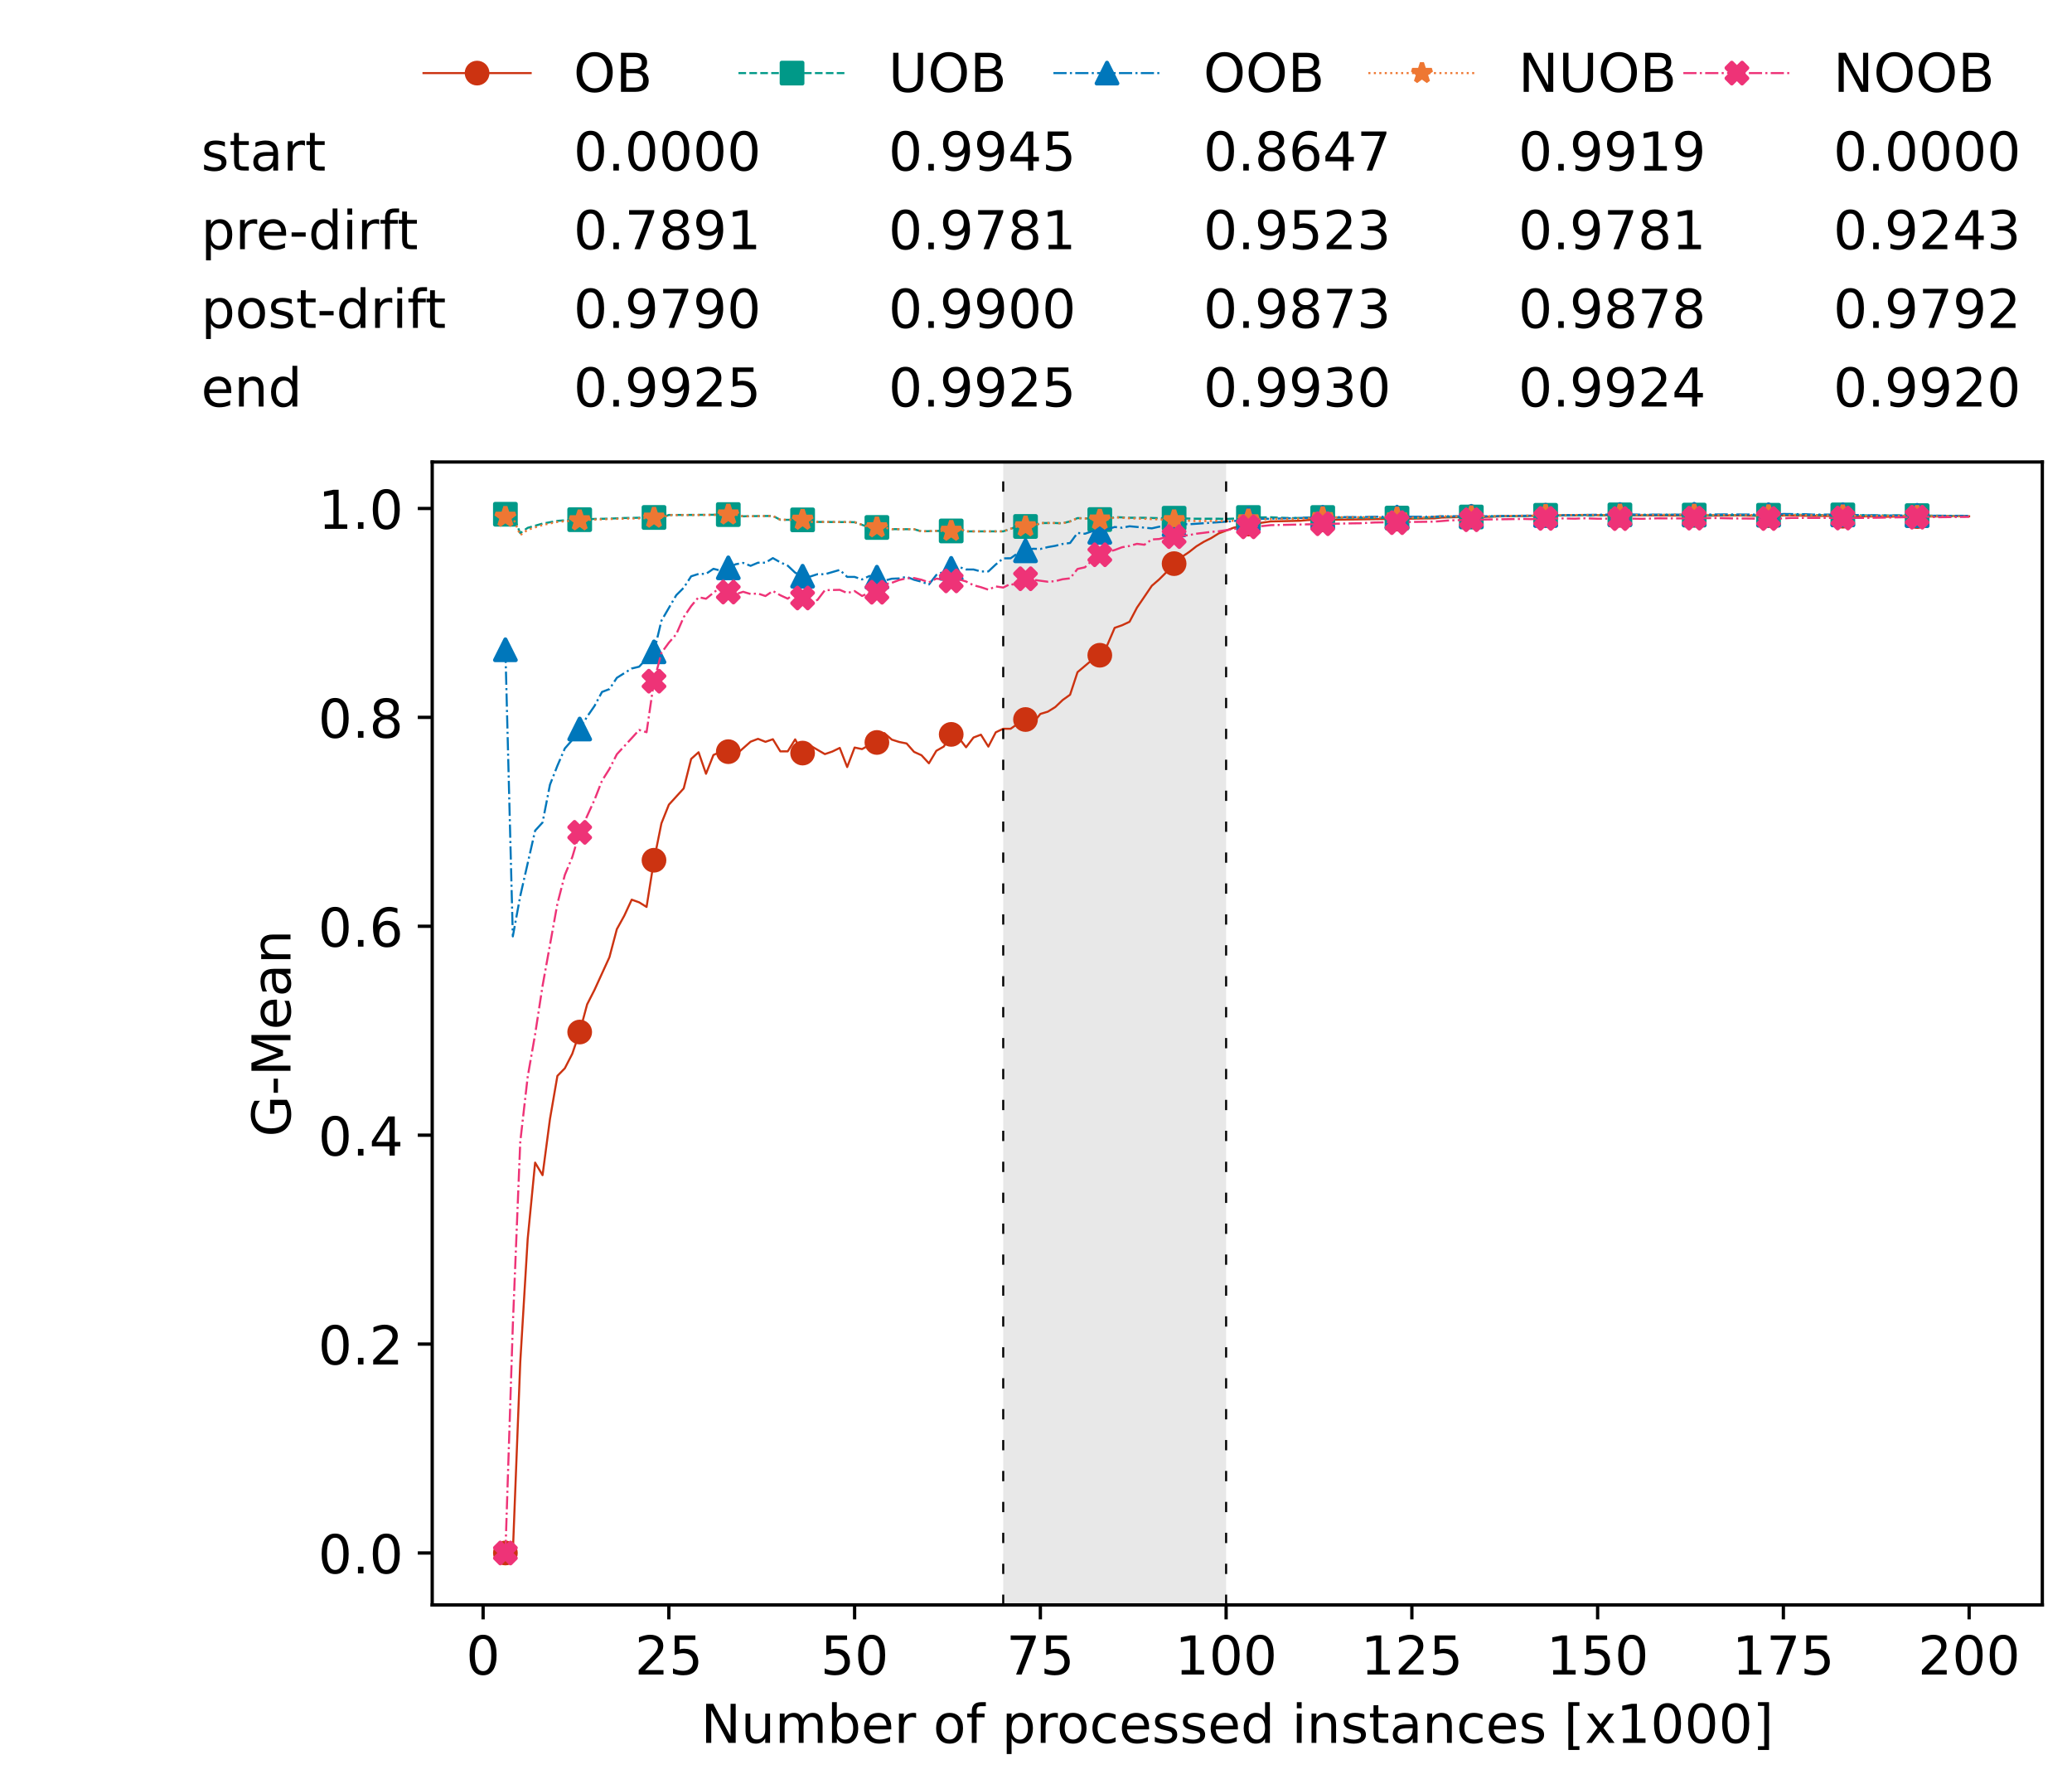 <?xml version="1.0" encoding="utf-8" standalone="no"?>
<!DOCTYPE svg PUBLIC "-//W3C//DTD SVG 1.1//EN"
  "http://www.w3.org/Graphics/SVG/1.1/DTD/svg11.dtd">
<!-- Created with matplotlib (https://matplotlib.org/) -->
<svg height="432.615pt" version="1.1" viewBox="0 0 502.65 432.615" width="502.65pt" xmlns="http://www.w3.org/2000/svg" xmlns:xlink="http://www.w3.org/1999/xlink">
 <defs>
  <style type="text/css">*{stroke-linecap:butt;stroke-linejoin:round;}</style>
 </defs>
 <g id="figure_1">
  <g id="patch_1">
   <path d="M 0 432.615 
L 502.65 432.615 
L 502.65 0 
L 0 0 
z
" style="fill:#ffffff;"/>
  </g>
  <g id="axes_1">
   <g id="patch_2">
    <path d="M 104.85 389.252 
L 495.45 389.252 
L 495.45 112.052 
L 104.85 112.052 
z
" style="fill:#ffffff;"/>
   </g>
   <g id="patch_3">
    <path clip-path="url(#p7b481e0953)" d="M 297.446 389.252 
L 297.446 112.052 
L 243.372 112.052 
L 243.372 389.252 
z
" style="fill:#d3d3d3;opacity:0.5;"/>
   </g>
   <g id="matplotlib.axis_1">
    <g id="xtick_1">
     <g id="line2d_1">
      <defs>
       <path d="M 0 0 
L 0 3.5 
" id="m4ab22aaee5" style="stroke:#000000;stroke-width:0.8;"/>
      </defs>
      <g>
       <use style="stroke:#000000;stroke-width:0.8;" x="117.197" xlink:href="#m4ab22aaee5" y="389.252"/>
      </g>
     </g>
     <g id="text_1">
      <!-- 0 -->
      <g transform="translate(113.061 406.13)scale(0.13 -0.13)">
       <defs>
        <path d="M 31.781 66.406 
Q 24.172 66.406 20.328 58.906 
Q 16.5 51.422 16.5 36.375 
Q 16.5 21.391 20.328 13.891 
Q 24.172 6.391 31.781 6.391 
Q 39.453 6.391 43.281 13.891 
Q 47.125 21.391 47.125 36.375 
Q 47.125 51.422 43.281 58.906 
Q 39.453 66.406 31.781 66.406 
z
M 31.781 74.219 
Q 44.047 74.219 50.516 64.516 
Q 56.984 54.828 56.984 36.375 
Q 56.984 17.969 50.516 8.266 
Q 44.047 -1.422 31.781 -1.422 
Q 19.531 -1.422 13.062 8.266 
Q 6.594 17.969 6.594 36.375 
Q 6.594 54.828 13.062 64.516 
Q 19.531 74.219 31.781 74.219 
z
" id="DejaVuSans-48"/>
       </defs>
       <use xlink:href="#DejaVuSans-48"/>
      </g>
     </g>
    </g>
    <g id="xtick_2">
     <g id="line2d_2">
      <g>
       <use style="stroke:#000000;stroke-width:0.8;" x="162.259" xlink:href="#m4ab22aaee5" y="389.252"/>
      </g>
     </g>
     <g id="text_2">
      <!-- 25 -->
      <g transform="translate(153.988 406.13)scale(0.13 -0.13)">
       <defs>
        <path d="M 19.188 8.297 
L 53.609 8.297 
L 53.609 0 
L 7.328 0 
L 7.328 8.297 
Q 12.938 14.109 22.625 23.891 
Q 32.328 33.688 34.812 36.531 
Q 39.547 41.844 41.422 45.531 
Q 43.312 49.219 43.312 52.781 
Q 43.312 58.594 39.234 62.25 
Q 35.156 65.922 28.609 65.922 
Q 23.969 65.922 18.812 64.312 
Q 13.672 62.703 7.812 59.422 
L 7.812 69.391 
Q 13.766 71.781 18.938 73 
Q 24.125 74.219 28.422 74.219 
Q 39.75 74.219 46.484 68.547 
Q 53.219 62.891 53.219 53.422 
Q 53.219 48.922 51.531 44.891 
Q 49.859 40.875 45.406 35.406 
Q 44.188 33.984 37.641 27.219 
Q 31.109 20.453 19.188 8.297 
z
" id="DejaVuSans-50"/>
        <path d="M 10.797 72.906 
L 49.516 72.906 
L 49.516 64.594 
L 19.828 64.594 
L 19.828 46.734 
Q 21.969 47.469 24.109 47.828 
Q 26.266 48.188 28.422 48.188 
Q 40.625 48.188 47.75 41.5 
Q 54.891 34.812 54.891 23.391 
Q 54.891 11.625 47.562 5.094 
Q 40.234 -1.422 26.906 -1.422 
Q 22.312 -1.422 17.547 -0.641 
Q 12.797 0.141 7.719 1.703 
L 7.719 11.625 
Q 12.109 9.234 16.797 8.062 
Q 21.484 6.891 26.703 6.891 
Q 35.156 6.891 40.078 11.328 
Q 45.016 15.766 45.016 23.391 
Q 45.016 31 40.078 35.438 
Q 35.156 39.891 26.703 39.891 
Q 22.75 39.891 18.812 39.016 
Q 14.891 38.141 10.797 36.281 
z
" id="DejaVuSans-53"/>
       </defs>
       <use xlink:href="#DejaVuSans-50"/>
       <use x="63.623" xlink:href="#DejaVuSans-53"/>
      </g>
     </g>
    </g>
    <g id="xtick_3">
     <g id="line2d_3">
      <g>
       <use style="stroke:#000000;stroke-width:0.8;" x="207.322" xlink:href="#m4ab22aaee5" y="389.252"/>
      </g>
     </g>
     <g id="text_3">
      <!-- 50 -->
      <g transform="translate(199.05 406.13)scale(0.13 -0.13)">
       <use xlink:href="#DejaVuSans-53"/>
       <use x="63.623" xlink:href="#DejaVuSans-48"/>
      </g>
     </g>
    </g>
    <g id="xtick_4">
     <g id="line2d_4">
      <g>
       <use style="stroke:#000000;stroke-width:0.8;" x="252.384" xlink:href="#m4ab22aaee5" y="389.252"/>
      </g>
     </g>
     <g id="text_4">
      <!-- 75 -->
      <g transform="translate(244.113 406.13)scale(0.13 -0.13)">
       <defs>
        <path d="M 8.203 72.906 
L 55.078 72.906 
L 55.078 68.703 
L 28.609 0 
L 18.312 0 
L 43.219 64.594 
L 8.203 64.594 
z
" id="DejaVuSans-55"/>
       </defs>
       <use xlink:href="#DejaVuSans-55"/>
       <use x="63.623" xlink:href="#DejaVuSans-53"/>
      </g>
     </g>
    </g>
    <g id="xtick_5">
     <g id="line2d_5">
      <g>
       <use style="stroke:#000000;stroke-width:0.8;" x="297.446" xlink:href="#m4ab22aaee5" y="389.252"/>
      </g>
     </g>
     <g id="text_5">
      <!-- 100 -->
      <g transform="translate(285.039 406.13)scale(0.13 -0.13)">
       <defs>
        <path d="M 12.406 8.297 
L 28.516 8.297 
L 28.516 63.922 
L 10.984 60.406 
L 10.984 69.391 
L 28.422 72.906 
L 38.281 72.906 
L 38.281 8.297 
L 54.391 8.297 
L 54.391 0 
L 12.406 0 
z
" id="DejaVuSans-49"/>
       </defs>
       <use xlink:href="#DejaVuSans-49"/>
       <use x="63.623" xlink:href="#DejaVuSans-48"/>
       <use x="127.246" xlink:href="#DejaVuSans-48"/>
      </g>
     </g>
    </g>
    <g id="xtick_6">
     <g id="line2d_6">
      <g>
       <use style="stroke:#000000;stroke-width:0.8;" x="342.509" xlink:href="#m4ab22aaee5" y="389.252"/>
      </g>
     </g>
     <g id="text_6">
      <!-- 125 -->
      <g transform="translate(330.102 406.13)scale(0.13 -0.13)">
       <use xlink:href="#DejaVuSans-49"/>
       <use x="63.623" xlink:href="#DejaVuSans-50"/>
       <use x="127.246" xlink:href="#DejaVuSans-53"/>
      </g>
     </g>
    </g>
    <g id="xtick_7">
     <g id="line2d_7">
      <g>
       <use style="stroke:#000000;stroke-width:0.8;" x="387.571" xlink:href="#m4ab22aaee5" y="389.252"/>
      </g>
     </g>
     <g id="text_7">
      <!-- 150 -->
      <g transform="translate(375.164 406.13)scale(0.13 -0.13)">
       <use xlink:href="#DejaVuSans-49"/>
       <use x="63.623" xlink:href="#DejaVuSans-53"/>
       <use x="127.246" xlink:href="#DejaVuSans-48"/>
      </g>
     </g>
    </g>
    <g id="xtick_8">
     <g id="line2d_8">
      <g>
       <use style="stroke:#000000;stroke-width:0.8;" x="432.633" xlink:href="#m4ab22aaee5" y="389.252"/>
      </g>
     </g>
     <g id="text_8">
      <!-- 175 -->
      <g transform="translate(420.226 406.13)scale(0.13 -0.13)">
       <use xlink:href="#DejaVuSans-49"/>
       <use x="63.623" xlink:href="#DejaVuSans-55"/>
       <use x="127.246" xlink:href="#DejaVuSans-53"/>
      </g>
     </g>
    </g>
    <g id="xtick_9">
     <g id="line2d_9">
      <g>
       <use style="stroke:#000000;stroke-width:0.8;" x="477.695" xlink:href="#m4ab22aaee5" y="389.252"/>
      </g>
     </g>
     <g id="text_9">
      <!-- 200 -->
      <g transform="translate(465.289 406.13)scale(0.13 -0.13)">
       <use xlink:href="#DejaVuSans-50"/>
       <use x="63.623" xlink:href="#DejaVuSans-48"/>
       <use x="127.246" xlink:href="#DejaVuSans-48"/>
      </g>
     </g>
    </g>
    <g id="text_10">
     <!-- Number of processed instances [x1000] -->
     <g transform="translate(170.025 422.711)scale(0.13 -0.13)">
      <defs>
       <path d="M 9.812 72.906 
L 23.094 72.906 
L 55.422 11.922 
L 55.422 72.906 
L 64.984 72.906 
L 64.984 0 
L 51.703 0 
L 19.391 60.984 
L 19.391 0 
L 9.812 0 
z
" id="DejaVuSans-78"/>
       <path d="M 8.5 21.578 
L 8.5 54.688 
L 17.484 54.688 
L 17.484 21.922 
Q 17.484 14.156 20.5 10.266 
Q 23.531 6.391 29.594 6.391 
Q 36.859 6.391 41.078 11.031 
Q 45.312 15.672 45.312 23.688 
L 45.312 54.688 
L 54.297 54.688 
L 54.297 0 
L 45.312 0 
L 45.312 8.406 
Q 42.047 3.422 37.719 1 
Q 33.406 -1.422 27.688 -1.422 
Q 18.266 -1.422 13.375 4.438 
Q 8.5 10.297 8.5 21.578 
z
M 31.109 56 
z
" id="DejaVuSans-117"/>
       <path d="M 52 44.188 
Q 55.375 50.25 60.062 53.125 
Q 64.75 56 71.094 56 
Q 79.641 56 84.281 50.016 
Q 88.922 44.047 88.922 33.016 
L 88.922 0 
L 79.891 0 
L 79.891 32.719 
Q 79.891 40.578 77.094 44.375 
Q 74.312 48.188 68.609 48.188 
Q 61.625 48.188 57.562 43.547 
Q 53.516 38.922 53.516 30.906 
L 53.516 0 
L 44.484 0 
L 44.484 32.719 
Q 44.484 40.625 41.703 44.406 
Q 38.922 48.188 33.109 48.188 
Q 26.219 48.188 22.156 43.531 
Q 18.109 38.875 18.109 30.906 
L 18.109 0 
L 9.078 0 
L 9.078 54.688 
L 18.109 54.688 
L 18.109 46.188 
Q 21.188 51.219 25.484 53.609 
Q 29.781 56 35.688 56 
Q 41.656 56 45.828 52.969 
Q 50 49.953 52 44.188 
z
" id="DejaVuSans-109"/>
       <path d="M 48.688 27.297 
Q 48.688 37.203 44.609 42.844 
Q 40.531 48.484 33.406 48.484 
Q 26.266 48.484 22.188 42.844 
Q 18.109 37.203 18.109 27.297 
Q 18.109 17.391 22.188 11.75 
Q 26.266 6.109 33.406 6.109 
Q 40.531 6.109 44.609 11.75 
Q 48.688 17.391 48.688 27.297 
z
M 18.109 46.391 
Q 20.953 51.266 25.266 53.625 
Q 29.594 56 35.594 56 
Q 45.562 56 51.781 48.094 
Q 58.016 40.188 58.016 27.297 
Q 58.016 14.406 51.781 6.484 
Q 45.562 -1.422 35.594 -1.422 
Q 29.594 -1.422 25.266 0.953 
Q 20.953 3.328 18.109 8.203 
L 18.109 0 
L 9.078 0 
L 9.078 75.984 
L 18.109 75.984 
z
" id="DejaVuSans-98"/>
       <path d="M 56.203 29.594 
L 56.203 25.203 
L 14.891 25.203 
Q 15.484 15.922 20.484 11.062 
Q 25.484 6.203 34.422 6.203 
Q 39.594 6.203 44.453 7.469 
Q 49.312 8.734 54.109 11.281 
L 54.109 2.781 
Q 49.266 0.734 44.188 -0.344 
Q 39.109 -1.422 33.891 -1.422 
Q 20.797 -1.422 13.156 6.188 
Q 5.516 13.812 5.516 26.812 
Q 5.516 40.234 12.766 48.109 
Q 20.016 56 32.328 56 
Q 43.359 56 49.781 48.891 
Q 56.203 41.797 56.203 29.594 
z
M 47.219 32.234 
Q 47.125 39.594 43.094 43.984 
Q 39.062 48.391 32.422 48.391 
Q 24.906 48.391 20.391 44.141 
Q 15.875 39.891 15.188 32.172 
z
" id="DejaVuSans-101"/>
       <path d="M 41.109 46.297 
Q 39.594 47.172 37.812 47.578 
Q 36.031 48 33.891 48 
Q 26.266 48 22.188 43.047 
Q 18.109 38.094 18.109 28.812 
L 18.109 0 
L 9.078 0 
L 9.078 54.688 
L 18.109 54.688 
L 18.109 46.188 
Q 20.953 51.172 25.484 53.578 
Q 30.031 56 36.531 56 
Q 37.453 56 38.578 55.875 
Q 39.703 55.766 41.062 55.516 
z
" id="DejaVuSans-114"/>
       <path id="DejaVuSans-32"/>
       <path d="M 30.609 48.391 
Q 23.391 48.391 19.188 42.75 
Q 14.984 37.109 14.984 27.297 
Q 14.984 17.484 19.156 11.844 
Q 23.344 6.203 30.609 6.203 
Q 37.797 6.203 41.984 11.859 
Q 46.188 17.531 46.188 27.297 
Q 46.188 37.016 41.984 42.703 
Q 37.797 48.391 30.609 48.391 
z
M 30.609 56 
Q 42.328 56 49.016 48.375 
Q 55.719 40.766 55.719 27.297 
Q 55.719 13.875 49.016 6.219 
Q 42.328 -1.422 30.609 -1.422 
Q 18.844 -1.422 12.172 6.219 
Q 5.516 13.875 5.516 27.297 
Q 5.516 40.766 12.172 48.375 
Q 18.844 56 30.609 56 
z
" id="DejaVuSans-111"/>
       <path d="M 37.109 75.984 
L 37.109 68.5 
L 28.516 68.5 
Q 23.688 68.5 21.797 66.547 
Q 19.922 64.594 19.922 59.516 
L 19.922 54.688 
L 34.719 54.688 
L 34.719 47.703 
L 19.922 47.703 
L 19.922 0 
L 10.891 0 
L 10.891 47.703 
L 2.297 47.703 
L 2.297 54.688 
L 10.891 54.688 
L 10.891 58.5 
Q 10.891 67.625 15.141 71.797 
Q 19.391 75.984 28.609 75.984 
z
" id="DejaVuSans-102"/>
       <path d="M 18.109 8.203 
L 18.109 -20.797 
L 9.078 -20.797 
L 9.078 54.688 
L 18.109 54.688 
L 18.109 46.391 
Q 20.953 51.266 25.266 53.625 
Q 29.594 56 35.594 56 
Q 45.562 56 51.781 48.094 
Q 58.016 40.188 58.016 27.297 
Q 58.016 14.406 51.781 6.484 
Q 45.562 -1.422 35.594 -1.422 
Q 29.594 -1.422 25.266 0.953 
Q 20.953 3.328 18.109 8.203 
z
M 48.688 27.297 
Q 48.688 37.203 44.609 42.844 
Q 40.531 48.484 33.406 48.484 
Q 26.266 48.484 22.188 42.844 
Q 18.109 37.203 18.109 27.297 
Q 18.109 17.391 22.188 11.75 
Q 26.266 6.109 33.406 6.109 
Q 40.531 6.109 44.609 11.75 
Q 48.688 17.391 48.688 27.297 
z
" id="DejaVuSans-112"/>
       <path d="M 48.781 52.594 
L 48.781 44.188 
Q 44.969 46.297 41.141 47.344 
Q 37.312 48.391 33.406 48.391 
Q 24.656 48.391 19.812 42.844 
Q 14.984 37.312 14.984 27.297 
Q 14.984 17.281 19.812 11.734 
Q 24.656 6.203 33.406 6.203 
Q 37.312 6.203 41.141 7.25 
Q 44.969 8.297 48.781 10.406 
L 48.781 2.094 
Q 45.016 0.344 40.984 -0.531 
Q 36.969 -1.422 32.422 -1.422 
Q 20.062 -1.422 12.781 6.344 
Q 5.516 14.109 5.516 27.297 
Q 5.516 40.672 12.859 48.328 
Q 20.219 56 33.016 56 
Q 37.156 56 41.109 55.141 
Q 45.062 54.297 48.781 52.594 
z
" id="DejaVuSans-99"/>
       <path d="M 44.281 53.078 
L 44.281 44.578 
Q 40.484 46.531 36.375 47.5 
Q 32.281 48.484 27.875 48.484 
Q 21.188 48.484 17.844 46.438 
Q 14.5 44.391 14.5 40.281 
Q 14.5 37.156 16.891 35.375 
Q 19.281 33.594 26.516 31.984 
L 29.594 31.297 
Q 39.156 29.25 43.188 25.516 
Q 47.219 21.781 47.219 15.094 
Q 47.219 7.469 41.188 3.016 
Q 35.156 -1.422 24.609 -1.422 
Q 20.219 -1.422 15.453 -0.562 
Q 10.688 0.297 5.422 2 
L 5.422 11.281 
Q 10.406 8.688 15.234 7.391 
Q 20.062 6.109 24.812 6.109 
Q 31.156 6.109 34.562 8.281 
Q 37.984 10.453 37.984 14.406 
Q 37.984 18.062 35.516 20.016 
Q 33.062 21.969 24.703 23.781 
L 21.578 24.516 
Q 13.234 26.266 9.516 29.906 
Q 5.812 33.547 5.812 39.891 
Q 5.812 47.609 11.281 51.797 
Q 16.75 56 26.812 56 
Q 31.781 56 36.172 55.266 
Q 40.578 54.547 44.281 53.078 
z
" id="DejaVuSans-115"/>
       <path d="M 45.406 46.391 
L 45.406 75.984 
L 54.391 75.984 
L 54.391 0 
L 45.406 0 
L 45.406 8.203 
Q 42.578 3.328 38.25 0.953 
Q 33.938 -1.422 27.875 -1.422 
Q 17.969 -1.422 11.734 6.484 
Q 5.516 14.406 5.516 27.297 
Q 5.516 40.188 11.734 48.094 
Q 17.969 56 27.875 56 
Q 33.938 56 38.25 53.625 
Q 42.578 51.266 45.406 46.391 
z
M 14.797 27.297 
Q 14.797 17.391 18.875 11.75 
Q 22.953 6.109 30.078 6.109 
Q 37.203 6.109 41.297 11.75 
Q 45.406 17.391 45.406 27.297 
Q 45.406 37.203 41.297 42.844 
Q 37.203 48.484 30.078 48.484 
Q 22.953 48.484 18.875 42.844 
Q 14.797 37.203 14.797 27.297 
z
" id="DejaVuSans-100"/>
       <path d="M 9.422 54.688 
L 18.406 54.688 
L 18.406 0 
L 9.422 0 
z
M 9.422 75.984 
L 18.406 75.984 
L 18.406 64.594 
L 9.422 64.594 
z
" id="DejaVuSans-105"/>
       <path d="M 54.891 33.016 
L 54.891 0 
L 45.906 0 
L 45.906 32.719 
Q 45.906 40.484 42.875 44.328 
Q 39.844 48.188 33.797 48.188 
Q 26.516 48.188 22.312 43.547 
Q 18.109 38.922 18.109 30.906 
L 18.109 0 
L 9.078 0 
L 9.078 54.688 
L 18.109 54.688 
L 18.109 46.188 
Q 21.344 51.125 25.703 53.562 
Q 30.078 56 35.797 56 
Q 45.219 56 50.047 50.172 
Q 54.891 44.344 54.891 33.016 
z
" id="DejaVuSans-110"/>
       <path d="M 18.312 70.219 
L 18.312 54.688 
L 36.812 54.688 
L 36.812 47.703 
L 18.312 47.703 
L 18.312 18.016 
Q 18.312 11.328 20.141 9.422 
Q 21.969 7.516 27.594 7.516 
L 36.812 7.516 
L 36.812 0 
L 27.594 0 
Q 17.188 0 13.234 3.875 
Q 9.281 7.766 9.281 18.016 
L 9.281 47.703 
L 2.688 47.703 
L 2.688 54.688 
L 9.281 54.688 
L 9.281 70.219 
z
" id="DejaVuSans-116"/>
       <path d="M 34.281 27.484 
Q 23.391 27.484 19.188 25 
Q 14.984 22.516 14.984 16.5 
Q 14.984 11.719 18.141 8.906 
Q 21.297 6.109 26.703 6.109 
Q 34.188 6.109 38.703 11.406 
Q 43.219 16.703 43.219 25.484 
L 43.219 27.484 
z
M 52.203 31.203 
L 52.203 0 
L 43.219 0 
L 43.219 8.297 
Q 40.141 3.328 35.547 0.953 
Q 30.953 -1.422 24.312 -1.422 
Q 15.922 -1.422 10.953 3.297 
Q 6 8.016 6 15.922 
Q 6 25.141 12.172 29.828 
Q 18.359 34.516 30.609 34.516 
L 43.219 34.516 
L 43.219 35.406 
Q 43.219 41.609 39.141 45 
Q 35.062 48.391 27.688 48.391 
Q 23 48.391 18.547 47.266 
Q 14.109 46.141 10.016 43.891 
L 10.016 52.203 
Q 14.938 54.109 19.578 55.047 
Q 24.219 56 28.609 56 
Q 40.484 56 46.344 49.844 
Q 52.203 43.703 52.203 31.203 
z
" id="DejaVuSans-97"/>
       <path d="M 8.594 75.984 
L 29.297 75.984 
L 29.297 69 
L 17.578 69 
L 17.578 -6.203 
L 29.297 -6.203 
L 29.297 -13.188 
L 8.594 -13.188 
z
" id="DejaVuSans-91"/>
       <path d="M 54.891 54.688 
L 35.109 28.078 
L 55.906 0 
L 45.312 0 
L 29.391 21.484 
L 13.484 0 
L 2.875 0 
L 24.125 28.609 
L 4.688 54.688 
L 15.281 54.688 
L 29.781 35.203 
L 44.281 54.688 
z
" id="DejaVuSans-120"/>
       <path d="M 30.422 75.984 
L 30.422 -13.188 
L 9.719 -13.188 
L 9.719 -6.203 
L 21.391 -6.203 
L 21.391 69 
L 9.719 69 
L 9.719 75.984 
z
" id="DejaVuSans-93"/>
      </defs>
      <use xlink:href="#DejaVuSans-78"/>
      <use x="74.805" xlink:href="#DejaVuSans-117"/>
      <use x="138.184" xlink:href="#DejaVuSans-109"/>
      <use x="235.596" xlink:href="#DejaVuSans-98"/>
      <use x="299.072" xlink:href="#DejaVuSans-101"/>
      <use x="360.596" xlink:href="#DejaVuSans-114"/>
      <use x="401.709" xlink:href="#DejaVuSans-32"/>
      <use x="433.496" xlink:href="#DejaVuSans-111"/>
      <use x="494.678" xlink:href="#DejaVuSans-102"/>
      <use x="529.883" xlink:href="#DejaVuSans-32"/>
      <use x="561.67" xlink:href="#DejaVuSans-112"/>
      <use x="625.146" xlink:href="#DejaVuSans-114"/>
      <use x="664.01" xlink:href="#DejaVuSans-111"/>
      <use x="725.191" xlink:href="#DejaVuSans-99"/>
      <use x="780.172" xlink:href="#DejaVuSans-101"/>
      <use x="841.695" xlink:href="#DejaVuSans-115"/>
      <use x="893.795" xlink:href="#DejaVuSans-115"/>
      <use x="945.895" xlink:href="#DejaVuSans-101"/>
      <use x="1007.418" xlink:href="#DejaVuSans-100"/>
      <use x="1070.895" xlink:href="#DejaVuSans-32"/>
      <use x="1102.682" xlink:href="#DejaVuSans-105"/>
      <use x="1130.465" xlink:href="#DejaVuSans-110"/>
      <use x="1193.844" xlink:href="#DejaVuSans-115"/>
      <use x="1245.943" xlink:href="#DejaVuSans-116"/>
      <use x="1285.152" xlink:href="#DejaVuSans-97"/>
      <use x="1346.432" xlink:href="#DejaVuSans-110"/>
      <use x="1409.811" xlink:href="#DejaVuSans-99"/>
      <use x="1464.791" xlink:href="#DejaVuSans-101"/>
      <use x="1526.314" xlink:href="#DejaVuSans-115"/>
      <use x="1578.414" xlink:href="#DejaVuSans-32"/>
      <use x="1610.201" xlink:href="#DejaVuSans-91"/>
      <use x="1649.215" xlink:href="#DejaVuSans-120"/>
      <use x="1708.395" xlink:href="#DejaVuSans-49"/>
      <use x="1772.018" xlink:href="#DejaVuSans-48"/>
      <use x="1835.641" xlink:href="#DejaVuSans-48"/>
      <use x="1899.264" xlink:href="#DejaVuSans-48"/>
      <use x="1962.887" xlink:href="#DejaVuSans-93"/>
     </g>
    </g>
   </g>
   <g id="matplotlib.axis_2">
    <g id="ytick_1">
     <g id="line2d_10">
      <defs>
       <path d="M 0 0 
L -3.5 0 
" id="m55abaa2f8a" style="stroke:#000000;stroke-width:0.8;"/>
      </defs>
      <g>
       <use style="stroke:#000000;stroke-width:0.8;" x="104.85" xlink:href="#m55abaa2f8a" y="376.652"/>
      </g>
     </g>
     <g id="text_11">
      <!-- 0.0 -->
      <g transform="translate(77.176 381.591)scale(0.13 -0.13)">
       <defs>
        <path d="M 10.688 12.406 
L 21 12.406 
L 21 0 
L 10.688 0 
z
" id="DejaVuSans-46"/>
       </defs>
       <use xlink:href="#DejaVuSans-48"/>
       <use x="63.623" xlink:href="#DejaVuSans-46"/>
       <use x="95.41" xlink:href="#DejaVuSans-48"/>
      </g>
     </g>
    </g>
    <g id="ytick_2">
     <g id="line2d_11">
      <g>
       <use style="stroke:#000000;stroke-width:0.8;" x="104.85" xlink:href="#m55abaa2f8a" y="325.986"/>
      </g>
     </g>
     <g id="text_12">
      <!-- 0.2 -->
      <g transform="translate(77.176 330.925)scale(0.13 -0.13)">
       <use xlink:href="#DejaVuSans-48"/>
       <use x="63.623" xlink:href="#DejaVuSans-46"/>
       <use x="95.41" xlink:href="#DejaVuSans-50"/>
      </g>
     </g>
    </g>
    <g id="ytick_3">
     <g id="line2d_12">
      <g>
       <use style="stroke:#000000;stroke-width:0.8;" x="104.85" xlink:href="#m55abaa2f8a" y="275.319"/>
      </g>
     </g>
     <g id="text_13">
      <!-- 0.4 -->
      <g transform="translate(77.176 280.258)scale(0.13 -0.13)">
       <defs>
        <path d="M 37.797 64.312 
L 12.891 25.391 
L 37.797 25.391 
z
M 35.203 72.906 
L 47.609 72.906 
L 47.609 25.391 
L 58.016 25.391 
L 58.016 17.188 
L 47.609 17.188 
L 47.609 0 
L 37.797 0 
L 37.797 17.188 
L 4.891 17.188 
L 4.891 26.703 
z
" id="DejaVuSans-52"/>
       </defs>
       <use xlink:href="#DejaVuSans-48"/>
       <use x="63.623" xlink:href="#DejaVuSans-46"/>
       <use x="95.41" xlink:href="#DejaVuSans-52"/>
      </g>
     </g>
    </g>
    <g id="ytick_4">
     <g id="line2d_13">
      <g>
       <use style="stroke:#000000;stroke-width:0.8;" x="104.85" xlink:href="#m55abaa2f8a" y="224.653"/>
      </g>
     </g>
     <g id="text_14">
      <!-- 0.6 -->
      <g transform="translate(77.176 229.592)scale(0.13 -0.13)">
       <defs>
        <path d="M 33.016 40.375 
Q 26.375 40.375 22.484 35.828 
Q 18.609 31.297 18.609 23.391 
Q 18.609 15.531 22.484 10.953 
Q 26.375 6.391 33.016 6.391 
Q 39.656 6.391 43.531 10.953 
Q 47.406 15.531 47.406 23.391 
Q 47.406 31.297 43.531 35.828 
Q 39.656 40.375 33.016 40.375 
z
M 52.594 71.297 
L 52.594 62.312 
Q 48.875 64.062 45.094 64.984 
Q 41.312 65.922 37.594 65.922 
Q 27.828 65.922 22.672 59.328 
Q 17.531 52.734 16.797 39.406 
Q 19.672 43.656 24.016 45.922 
Q 28.375 48.188 33.594 48.188 
Q 44.578 48.188 50.953 41.516 
Q 57.328 34.859 57.328 23.391 
Q 57.328 12.156 50.688 5.359 
Q 44.047 -1.422 33.016 -1.422 
Q 20.359 -1.422 13.672 8.266 
Q 6.984 17.969 6.984 36.375 
Q 6.984 53.656 15.188 63.938 
Q 23.391 74.219 37.203 74.219 
Q 40.922 74.219 44.703 73.484 
Q 48.484 72.75 52.594 71.297 
z
" id="DejaVuSans-54"/>
       </defs>
       <use xlink:href="#DejaVuSans-48"/>
       <use x="63.623" xlink:href="#DejaVuSans-46"/>
       <use x="95.41" xlink:href="#DejaVuSans-54"/>
      </g>
     </g>
    </g>
    <g id="ytick_5">
     <g id="line2d_14">
      <g>
       <use style="stroke:#000000;stroke-width:0.8;" x="104.85" xlink:href="#m55abaa2f8a" y="173.987"/>
      </g>
     </g>
     <g id="text_15">
      <!-- 0.8 -->
      <g transform="translate(77.176 178.926)scale(0.13 -0.13)">
       <defs>
        <path d="M 31.781 34.625 
Q 24.75 34.625 20.719 30.859 
Q 16.703 27.094 16.703 20.516 
Q 16.703 13.922 20.719 10.156 
Q 24.75 6.391 31.781 6.391 
Q 38.812 6.391 42.859 10.172 
Q 46.922 13.969 46.922 20.516 
Q 46.922 27.094 42.891 30.859 
Q 38.875 34.625 31.781 34.625 
z
M 21.922 38.812 
Q 15.578 40.375 12.031 44.719 
Q 8.5 49.078 8.5 55.328 
Q 8.5 64.062 14.719 69.141 
Q 20.953 74.219 31.781 74.219 
Q 42.672 74.219 48.875 69.141 
Q 55.078 64.062 55.078 55.328 
Q 55.078 49.078 51.531 44.719 
Q 48 40.375 41.703 38.812 
Q 48.828 37.156 52.797 32.312 
Q 56.781 27.484 56.781 20.516 
Q 56.781 9.906 50.312 4.234 
Q 43.844 -1.422 31.781 -1.422 
Q 19.734 -1.422 13.25 4.234 
Q 6.781 9.906 6.781 20.516 
Q 6.781 27.484 10.781 32.312 
Q 14.797 37.156 21.922 38.812 
z
M 18.312 54.391 
Q 18.312 48.734 21.844 45.562 
Q 25.391 42.391 31.781 42.391 
Q 38.141 42.391 41.719 45.562 
Q 45.312 48.734 45.312 54.391 
Q 45.312 60.062 41.719 63.234 
Q 38.141 66.406 31.781 66.406 
Q 25.391 66.406 21.844 63.234 
Q 18.312 60.062 18.312 54.391 
z
" id="DejaVuSans-56"/>
       </defs>
       <use xlink:href="#DejaVuSans-48"/>
       <use x="63.623" xlink:href="#DejaVuSans-46"/>
       <use x="95.41" xlink:href="#DejaVuSans-56"/>
      </g>
     </g>
    </g>
    <g id="ytick_6">
     <g id="line2d_15">
      <g>
       <use style="stroke:#000000;stroke-width:0.8;" x="104.85" xlink:href="#m55abaa2f8a" y="123.321"/>
      </g>
     </g>
     <g id="text_16">
      <!-- 1.0 -->
      <g transform="translate(77.176 128.26)scale(0.13 -0.13)">
       <use xlink:href="#DejaVuSans-49"/>
       <use x="63.623" xlink:href="#DejaVuSans-46"/>
       <use x="95.41" xlink:href="#DejaVuSans-48"/>
      </g>
     </g>
    </g>
    <g id="text_17">
     <!-- G-Mean -->
     <g transform="translate(70.472 275.744)rotate(-90)scale(0.13 -0.13)">
      <defs>
       <path d="M 59.516 10.406 
L 59.516 29.984 
L 43.406 29.984 
L 43.406 38.094 
L 69.281 38.094 
L 69.281 6.781 
Q 63.578 2.734 56.688 0.656 
Q 49.812 -1.422 42 -1.422 
Q 24.906 -1.422 15.25 8.562 
Q 5.609 18.562 5.609 36.375 
Q 5.609 54.25 15.25 64.234 
Q 24.906 74.219 42 74.219 
Q 49.125 74.219 55.547 72.453 
Q 61.969 70.703 67.391 67.281 
L 67.391 56.781 
Q 61.922 61.422 55.766 63.766 
Q 49.609 66.109 42.828 66.109 
Q 29.438 66.109 22.719 58.641 
Q 16.016 51.172 16.016 36.375 
Q 16.016 21.625 22.719 14.156 
Q 29.438 6.688 42.828 6.688 
Q 48.047 6.688 52.141 7.594 
Q 56.25 8.5 59.516 10.406 
z
" id="DejaVuSans-71"/>
       <path d="M 4.891 31.391 
L 31.203 31.391 
L 31.203 23.391 
L 4.891 23.391 
z
" id="DejaVuSans-45"/>
       <path d="M 9.812 72.906 
L 24.516 72.906 
L 43.109 23.297 
L 61.812 72.906 
L 76.516 72.906 
L 76.516 0 
L 66.891 0 
L 66.891 64.016 
L 48.094 14.016 
L 38.188 14.016 
L 19.391 64.016 
L 19.391 0 
L 9.812 0 
z
" id="DejaVuSans-77"/>
      </defs>
      <use xlink:href="#DejaVuSans-71"/>
      <use x="77.49" xlink:href="#DejaVuSans-45"/>
      <use x="113.574" xlink:href="#DejaVuSans-77"/>
      <use x="199.854" xlink:href="#DejaVuSans-101"/>
      <use x="261.377" xlink:href="#DejaVuSans-97"/>
      <use x="322.656" xlink:href="#DejaVuSans-110"/>
     </g>
    </g>
   </g>
   <g id="line2d_16"/>
   <g id="line2d_17"/>
   <g id="line2d_18"/>
   <g id="line2d_19"/>
   <g id="line2d_20"/>
   <g id="line2d_21">
    <path clip-path="url(#p7b481e0953)" d="M 122.605 376.652 
L 124.407 376.652 
L 126.21 330.4 
L 128.012 300.502 
L 129.815 281.971 
L 131.617 285.021 
L 133.419 271.383 
L 135.222 260.939 
L 137.024 259.096 
L 138.827 255.583 
L 140.629 250.304 
L 142.432 243.596 
L 144.234 240.059 
L 147.839 232.159 
L 149.642 225.357 
L 151.444 222.089 
L 153.247 218.201 
L 155.049 218.846 
L 156.852 219.966 
L 158.654 208.637 
L 160.457 199.685 
L 162.259 195.165 
L 165.864 191.213 
L 167.667 184.063 
L 169.469 182.448 
L 171.272 187.667 
L 173.074 183.111 
L 174.877 182.301 
L 176.679 182.305 
L 178.482 183.072 
L 182.087 179.885 
L 183.889 179.193 
L 185.692 179.918 
L 187.494 179.29 
L 189.297 182.23 
L 191.099 182.226 
L 192.902 179.323 
L 194.704 182.645 
L 196.507 180.795 
L 200.112 182.898 
L 201.914 182.276 
L 203.717 181.397 
L 205.519 186.036 
L 207.322 181.306 
L 209.124 181.681 
L 210.927 180.689 
L 212.729 180.071 
L 214.532 177.797 
L 216.334 179.38 
L 218.137 179.953 
L 219.939 180.316 
L 221.742 182.356 
L 223.544 183.17 
L 225.347 185.125 
L 227.149 182.096 
L 228.952 181.065 
L 230.754 178.113 
L 232.557 178.901 
L 234.359 181.241 
L 236.162 178.874 
L 237.964 178.187 
L 239.767 181.079 
L 241.569 177.602 
L 243.372 176.748 
L 245.174 176.748 
L 246.976 175.479 
L 248.779 174.508 
L 250.581 175.424 
L 252.384 173.153 
L 254.186 172.606 
L 255.989 171.495 
L 257.791 169.782 
L 259.594 168.494 
L 261.396 163.023 
L 265.001 159.985 
L 266.804 158.92 
L 268.606 156.494 
L 270.409 152.275 
L 272.211 151.645 
L 274.014 150.804 
L 275.816 147.379 
L 279.421 142.073 
L 281.224 140.503 
L 286.631 135.111 
L 288.434 133.907 
L 290.236 132.498 
L 292.039 131.399 
L 293.841 130.499 
L 295.644 129.372 
L 299.249 127.996 
L 302.854 127.113 
L 304.656 126.992 
L 308.261 126.462 
L 313.669 126.345 
L 315.471 126.298 
L 317.274 126.134 
L 347.916 125.72 
L 349.719 125.528 
L 356.928 125.342 
L 358.731 125.426 
L 364.138 125.228 
L 380.361 124.971 
L 382.163 125.005 
L 383.966 124.903 
L 389.373 124.957 
L 412.806 125.065 
L 416.411 125.056 
L 421.818 125.015 
L 427.226 125.136 
L 430.831 125.072 
L 434.436 124.992 
L 438.041 125.105 
L 443.448 125.152 
L 445.251 125.115 
L 448.856 125.18 
L 457.868 125.331 
L 461.473 125.246 
L 470.485 125.267 
L 472.288 125.169 
L 477.695 125.224 
L 477.695 125.224 
" style="fill:none;stroke:#cc3311;stroke-linecap:square;stroke-width:0.5;"/>
    <defs>
     <path d="M 0 2.5 
C 0.663 2.5 1.299 2.237 1.768 1.768 
C 2.237 1.299 2.5 0.663 2.5 0 
C 2.5 -0.663 2.237 -1.299 1.768 -1.768 
C 1.299 -2.237 0.663 -2.5 0 -2.5 
C -0.663 -2.5 -1.299 -2.237 -1.768 -1.768 
C -2.237 -1.299 -2.5 -0.663 -2.5 0 
C -2.5 0.663 -2.237 1.299 -1.768 1.768 
C -1.299 2.237 -0.663 2.5 0 2.5 
z
" id="med860b5fca" style="stroke:#cc3311;"/>
    </defs>
    <g clip-path="url(#p7b481e0953)">
     <use style="fill:#cc3311;stroke:#cc3311;" x="122.605" xlink:href="#med860b5fca" y="376.652"/>
     <use style="fill:#cc3311;stroke:#cc3311;" x="140.629" xlink:href="#med860b5fca" y="250.304"/>
     <use style="fill:#cc3311;stroke:#cc3311;" x="158.654" xlink:href="#med860b5fca" y="208.637"/>
     <use style="fill:#cc3311;stroke:#cc3311;" x="176.679" xlink:href="#med860b5fca" y="182.305"/>
     <use style="fill:#cc3311;stroke:#cc3311;" x="194.704" xlink:href="#med860b5fca" y="182.645"/>
     <use style="fill:#cc3311;stroke:#cc3311;" x="212.729" xlink:href="#med860b5fca" y="180.071"/>
     <use style="fill:#cc3311;stroke:#cc3311;" x="230.754" xlink:href="#med860b5fca" y="178.113"/>
     <use style="fill:#cc3311;stroke:#cc3311;" x="248.779" xlink:href="#med860b5fca" y="174.508"/>
     <use style="fill:#cc3311;stroke:#cc3311;" x="266.804" xlink:href="#med860b5fca" y="158.92"/>
     <use style="fill:#cc3311;stroke:#cc3311;" x="284.829" xlink:href="#med860b5fca" y="136.702"/>
     <use style="fill:#cc3311;stroke:#cc3311;" x="302.854" xlink:href="#med860b5fca" y="127.113"/>
     <use style="fill:#cc3311;stroke:#cc3311;" x="320.879" xlink:href="#med860b5fca" y="126.07"/>
     <use style="fill:#cc3311;stroke:#cc3311;" x="338.904" xlink:href="#med860b5fca" y="125.897"/>
     <use style="fill:#cc3311;stroke:#cc3311;" x="356.928" xlink:href="#med860b5fca" y="125.342"/>
     <use style="fill:#cc3311;stroke:#cc3311;" x="374.953" xlink:href="#med860b5fca" y="124.99"/>
     <use style="fill:#cc3311;stroke:#cc3311;" x="392.978" xlink:href="#med860b5fca" y="124.979"/>
     <use style="fill:#cc3311;stroke:#cc3311;" x="411.003" xlink:href="#med860b5fca" y="124.972"/>
     <use style="fill:#cc3311;stroke:#cc3311;" x="429.028" xlink:href="#med860b5fca" y="125.049"/>
     <use style="fill:#cc3311;stroke:#cc3311;" x="447.053" xlink:href="#med860b5fca" y="125.199"/>
     <use style="fill:#cc3311;stroke:#cc3311;" x="465.078" xlink:href="#med860b5fca" y="125.287"/>
    </g>
   </g>
   <g id="line2d_22"/>
   <g id="line2d_23"/>
   <g id="line2d_24"/>
   <g id="line2d_25"/>
   <g id="line2d_26">
    <path clip-path="url(#p7b481e0953)" d="M 122.605 124.723 
L 124.407 124.921 
L 126.21 129.289 
L 128.012 128.021 
L 131.617 126.989 
L 135.222 126.328 
L 137.024 126.194 
L 138.827 126.177 
L 144.234 125.854 
L 147.839 125.789 
L 151.444 125.634 
L 158.654 125.505 
L 160.457 125.556 
L 162.259 124.898 
L 167.667 124.885 
L 178.482 124.807 
L 180.284 125.226 
L 183.889 125.162 
L 187.494 125.13 
L 189.297 126.065 
L 194.704 126.085 
L 196.507 126.57 
L 205.519 126.628 
L 207.322 126.648 
L 210.927 127.936 
L 214.532 127.949 
L 216.334 128.336 
L 221.742 128.356 
L 223.544 128.872 
L 227.149 128.763 
L 230.754 128.774 
L 232.557 128.225 
L 234.359 128.872 
L 243.372 128.87 
L 246.976 127.625 
L 250.581 127.659 
L 252.384 126.856 
L 255.989 126.85 
L 257.791 126.917 
L 259.594 126.447 
L 261.396 125.658 
L 263.199 125.701 
L 266.804 126.008 
L 268.606 125.997 
L 270.409 125.402 
L 274.014 125.567 
L 277.619 125.581 
L 283.026 125.72 
L 286.631 125.725 
L 290.236 125.81 
L 295.644 125.809 
L 297.446 125.858 
L 299.249 125.777 
L 301.051 125.553 
L 308.261 125.452 
L 311.866 125.609 
L 313.669 125.659 
L 319.076 125.493 
L 342.509 125.647 
L 347.916 125.474 
L 349.719 125.3 
L 358.731 125.414 
L 362.336 125.242 
L 383.966 124.98 
L 385.768 125.051 
L 394.781 124.825 
L 396.583 124.927 
L 405.596 124.865 
L 409.201 124.955 
L 412.806 124.99 
L 416.411 124.937 
L 421.818 124.894 
L 425.423 125 
L 430.831 124.964 
L 434.436 124.799 
L 439.843 124.914 
L 450.658 124.972 
L 468.683 125.06 
L 474.09 125.162 
L 475.893 125.128 
L 477.695 125.225 
L 477.695 125.225 
" style="fill:none;stroke:#009988;stroke-dasharray:1.85,0.8;stroke-dashoffset:0;stroke-width:0.5;"/>
    <defs>
     <path d="M -2.5 2.5 
L 2.5 2.5 
L 2.5 -2.5 
L -2.5 -2.5 
z
" id="m12e0b201a3" style="stroke:#009988;stroke-linejoin:miter;"/>
    </defs>
    <g clip-path="url(#p7b481e0953)">
     <use style="fill:#009988;stroke:#009988;stroke-linejoin:miter;" x="122.605" xlink:href="#m12e0b201a3" y="124.723"/>
     <use style="fill:#009988;stroke:#009988;stroke-linejoin:miter;" x="140.629" xlink:href="#m12e0b201a3" y="126.034"/>
     <use style="fill:#009988;stroke:#009988;stroke-linejoin:miter;" x="158.654" xlink:href="#m12e0b201a3" y="125.505"/>
     <use style="fill:#009988;stroke:#009988;stroke-linejoin:miter;" x="176.679" xlink:href="#m12e0b201a3" y="124.801"/>
     <use style="fill:#009988;stroke:#009988;stroke-linejoin:miter;" x="194.704" xlink:href="#m12e0b201a3" y="126.085"/>
     <use style="fill:#009988;stroke:#009988;stroke-linejoin:miter;" x="212.729" xlink:href="#m12e0b201a3" y="127.93"/>
     <use style="fill:#009988;stroke:#009988;stroke-linejoin:miter;" x="230.754" xlink:href="#m12e0b201a3" y="128.774"/>
     <use style="fill:#009988;stroke:#009988;stroke-linejoin:miter;" x="248.779" xlink:href="#m12e0b201a3" y="127.686"/>
     <use style="fill:#009988;stroke:#009988;stroke-linejoin:miter;" x="266.804" xlink:href="#m12e0b201a3" y="126.008"/>
     <use style="fill:#009988;stroke:#009988;stroke-linejoin:miter;" x="284.829" xlink:href="#m12e0b201a3" y="125.689"/>
     <use style="fill:#009988;stroke:#009988;stroke-linejoin:miter;" x="302.854" xlink:href="#m12e0b201a3" y="125.514"/>
     <use style="fill:#009988;stroke:#009988;stroke-linejoin:miter;" x="320.879" xlink:href="#m12e0b201a3" y="125.512"/>
     <use style="fill:#009988;stroke:#009988;stroke-linejoin:miter;" x="338.904" xlink:href="#m12e0b201a3" y="125.651"/>
     <use style="fill:#009988;stroke:#009988;stroke-linejoin:miter;" x="356.928" xlink:href="#m12e0b201a3" y="125.386"/>
     <use style="fill:#009988;stroke:#009988;stroke-linejoin:miter;" x="374.953" xlink:href="#m12e0b201a3" y="124.976"/>
     <use style="fill:#009988;stroke:#009988;stroke-linejoin:miter;" x="392.978" xlink:href="#m12e0b201a3" y="124.871"/>
     <use style="fill:#009988;stroke:#009988;stroke-linejoin:miter;" x="411.003" xlink:href="#m12e0b201a3" y="124.928"/>
     <use style="fill:#009988;stroke:#009988;stroke-linejoin:miter;" x="429.028" xlink:href="#m12e0b201a3" y="124.963"/>
     <use style="fill:#009988;stroke:#009988;stroke-linejoin:miter;" x="447.053" xlink:href="#m12e0b201a3" y="124.886"/>
     <use style="fill:#009988;stroke:#009988;stroke-linejoin:miter;" x="465.078" xlink:href="#m12e0b201a3" y="125.062"/>
    </g>
   </g>
   <g id="line2d_27"/>
   <g id="line2d_28"/>
   <g id="line2d_29"/>
   <g id="line2d_30"/>
   <g id="line2d_31">
    <path clip-path="url(#p7b481e0953)" d="M 122.605 157.591 
L 124.407 227.107 
L 126.21 217.305 
L 129.815 201.457 
L 131.617 199.489 
L 133.419 190.309 
L 135.222 185.717 
L 137.024 181.523 
L 138.827 179.464 
L 140.629 176.813 
L 142.432 173.813 
L 144.234 171.206 
L 146.037 167.822 
L 147.839 167.132 
L 149.642 164.394 
L 153.247 162.133 
L 155.049 161.695 
L 156.852 159.789 
L 158.654 158.094 
L 160.457 150.55 
L 164.062 144.343 
L 165.864 142.548 
L 167.667 139.777 
L 169.469 139.194 
L 171.272 139.183 
L 173.074 137.957 
L 174.877 138.411 
L 176.679 137.725 
L 178.482 136.85 
L 180.284 136.523 
L 182.087 137.234 
L 183.889 136.471 
L 185.692 136.478 
L 187.494 135.357 
L 189.297 136.388 
L 191.099 137.199 
L 192.902 138.894 
L 194.704 139.756 
L 196.507 139.85 
L 198.309 139.261 
L 200.112 139.274 
L 203.717 138.221 
L 205.519 139.917 
L 207.322 139.923 
L 209.124 140.53 
L 210.927 139.697 
L 212.729 139.992 
L 214.532 140.84 
L 216.334 140.362 
L 218.137 140.288 
L 219.939 139.894 
L 221.742 140.612 
L 223.544 141.085 
L 225.347 141.76 
L 227.149 139.444 
L 230.754 137.85 
L 232.557 137.459 
L 234.359 138.115 
L 236.162 138.121 
L 237.964 138.598 
L 239.767 138.592 
L 241.569 136.903 
L 243.372 135.415 
L 245.174 135.403 
L 246.976 134.11 
L 250.581 133.088 
L 252.384 133.142 
L 254.186 132.693 
L 255.989 132.383 
L 257.791 131.927 
L 259.594 131.696 
L 261.396 129.249 
L 263.199 129.451 
L 265.001 128.833 
L 266.804 129.121 
L 268.606 128.391 
L 270.409 127.812 
L 272.211 128 
L 274.014 127.636 
L 279.421 128.144 
L 281.224 127.738 
L 283.026 127.593 
L 286.631 127.09 
L 288.434 127.154 
L 299.249 126.397 
L 302.854 125.883 
L 308.261 125.806 
L 313.669 125.665 
L 322.681 125.433 
L 329.891 125.408 
L 333.496 125.338 
L 347.916 125.32 
L 349.719 125.198 
L 360.533 125.205 
L 394.781 124.742 
L 398.386 124.823 
L 403.793 124.815 
L 412.806 124.799 
L 418.213 124.762 
L 430.831 124.819 
L 432.633 124.652 
L 438.041 124.715 
L 439.843 124.805 
L 445.251 124.797 
L 456.066 125.021 
L 461.473 125.009 
L 466.881 124.954 
L 468.683 125.076 
L 477.695 125.106 
L 477.695 125.106 
" style="fill:none;stroke:#0077bb;stroke-dasharray:3.2,0.8,0.5,0.8;stroke-dashoffset:0;stroke-width:0.5;"/>
    <defs>
     <path d="M 0 -2.5 
L -2.5 2.5 
L 2.5 2.5 
z
" id="m0064493ab6" style="stroke:#0077bb;stroke-linejoin:miter;"/>
    </defs>
    <g clip-path="url(#p7b481e0953)">
     <use style="fill:#0077bb;stroke:#0077bb;stroke-linejoin:miter;" x="122.605" xlink:href="#m0064493ab6" y="157.591"/>
     <use style="fill:#0077bb;stroke:#0077bb;stroke-linejoin:miter;" x="140.629" xlink:href="#m0064493ab6" y="176.813"/>
     <use style="fill:#0077bb;stroke:#0077bb;stroke-linejoin:miter;" x="158.654" xlink:href="#m0064493ab6" y="158.094"/>
     <use style="fill:#0077bb;stroke:#0077bb;stroke-linejoin:miter;" x="176.679" xlink:href="#m0064493ab6" y="137.725"/>
     <use style="fill:#0077bb;stroke:#0077bb;stroke-linejoin:miter;" x="194.704" xlink:href="#m0064493ab6" y="139.756"/>
     <use style="fill:#0077bb;stroke:#0077bb;stroke-linejoin:miter;" x="212.729" xlink:href="#m0064493ab6" y="139.992"/>
     <use style="fill:#0077bb;stroke:#0077bb;stroke-linejoin:miter;" x="230.754" xlink:href="#m0064493ab6" y="137.85"/>
     <use style="fill:#0077bb;stroke:#0077bb;stroke-linejoin:miter;" x="248.779" xlink:href="#m0064493ab6" y="133.595"/>
     <use style="fill:#0077bb;stroke:#0077bb;stroke-linejoin:miter;" x="266.804" xlink:href="#m0064493ab6" y="129.121"/>
     <use style="fill:#0077bb;stroke:#0077bb;stroke-linejoin:miter;" x="284.829" xlink:href="#m0064493ab6" y="127.296"/>
     <use style="fill:#0077bb;stroke:#0077bb;stroke-linejoin:miter;" x="302.854" xlink:href="#m0064493ab6" y="125.883"/>
     <use style="fill:#0077bb;stroke:#0077bb;stroke-linejoin:miter;" x="320.879" xlink:href="#m0064493ab6" y="125.482"/>
     <use style="fill:#0077bb;stroke:#0077bb;stroke-linejoin:miter;" x="338.904" xlink:href="#m0064493ab6" y="125.422"/>
     <use style="fill:#0077bb;stroke:#0077bb;stroke-linejoin:miter;" x="356.928" xlink:href="#m0064493ab6" y="125.217"/>
     <use style="fill:#0077bb;stroke:#0077bb;stroke-linejoin:miter;" x="374.953" xlink:href="#m0064493ab6" y="125"/>
     <use style="fill:#0077bb;stroke:#0077bb;stroke-linejoin:miter;" x="392.978" xlink:href="#m0064493ab6" y="124.781"/>
     <use style="fill:#0077bb;stroke:#0077bb;stroke-linejoin:miter;" x="411.003" xlink:href="#m0064493ab6" y="124.735"/>
     <use style="fill:#0077bb;stroke:#0077bb;stroke-linejoin:miter;" x="429.028" xlink:href="#m0064493ab6" y="124.835"/>
     <use style="fill:#0077bb;stroke:#0077bb;stroke-linejoin:miter;" x="447.053" xlink:href="#m0064493ab6" y="124.849"/>
     <use style="fill:#0077bb;stroke:#0077bb;stroke-linejoin:miter;" x="465.078" xlink:href="#m0064493ab6" y="124.977"/>
    </g>
   </g>
   <g id="line2d_32"/>
   <g id="line2d_33"/>
   <g id="line2d_34"/>
   <g id="line2d_35"/>
   <g id="line2d_36">
    <path clip-path="url(#p7b481e0953)" d="M 122.605 125.364 
L 124.407 125.434 
L 126.21 129.795 
L 128.012 128.496 
L 131.617 127.327 
L 135.222 126.582 
L 137.024 126.419 
L 140.629 126.23 
L 144.234 126.02 
L 149.642 125.826 
L 160.457 125.619 
L 162.259 124.936 
L 171.272 124.891 
L 178.482 124.82 
L 180.284 125.239 
L 187.494 125.13 
L 189.297 126.059 
L 194.704 126.086 
L 196.507 126.571 
L 205.519 126.622 
L 207.322 126.642 
L 210.927 127.93 
L 214.532 127.949 
L 216.334 128.336 
L 221.742 128.356 
L 223.544 128.872 
L 227.149 128.763 
L 230.754 128.775 
L 232.557 128.225 
L 234.359 128.872 
L 243.372 128.871 
L 246.976 127.632 
L 250.581 127.66 
L 252.384 126.857 
L 255.989 126.85 
L 257.791 126.925 
L 259.594 126.463 
L 261.396 125.68 
L 265.001 125.815 
L 266.804 126.052 
L 268.606 126.042 
L 270.409 125.467 
L 274.014 125.697 
L 277.619 125.816 
L 286.631 126.233 
L 290.236 126.368 
L 295.644 126.343 
L 297.446 126.414 
L 301.051 126.184 
L 302.854 125.999 
L 306.459 125.952 
L 310.064 125.833 
L 313.669 125.863 
L 322.681 125.446 
L 329.891 125.436 
L 344.311 125.524 
L 349.719 125.209 
L 358.731 125.313 
L 362.336 125.177 
L 383.966 124.877 
L 387.571 124.942 
L 394.781 124.789 
L 396.583 124.89 
L 411.003 124.817 
L 414.608 124.893 
L 425.423 124.935 
L 429.028 124.968 
L 438.041 124.904 
L 441.646 124.967 
L 448.856 124.966 
L 450.658 125.112 
L 456.066 125.091 
L 459.671 125.093 
L 477.695 125.248 
L 477.695 125.248 
" style="fill:none;stroke:#ee7733;stroke-dasharray:0.5,0.825;stroke-dashoffset:0;stroke-width:0.5;"/>
    <defs>
     <path d="M 0 -2.5 
L -0.561 -0.773 
L -2.378 -0.773 
L -0.908 0.295 
L -1.469 2.023 
L -0 0.955 
L 1.469 2.023 
L 0.908 0.295 
L 2.378 -0.773 
L 0.561 -0.773 
z
" id="ma25ae14804" style="stroke:#ee7733;stroke-linejoin:bevel;"/>
    </defs>
    <g clip-path="url(#p7b481e0953)">
     <use style="fill:#ee7733;stroke:#ee7733;stroke-linejoin:bevel;" x="122.605" xlink:href="#ma25ae14804" y="125.364"/>
     <use style="fill:#ee7733;stroke:#ee7733;stroke-linejoin:bevel;" x="140.629" xlink:href="#ma25ae14804" y="126.23"/>
     <use style="fill:#ee7733;stroke:#ee7733;stroke-linejoin:bevel;" x="158.654" xlink:href="#ma25ae14804" y="125.587"/>
     <use style="fill:#ee7733;stroke:#ee7733;stroke-linejoin:bevel;" x="176.679" xlink:href="#ma25ae14804" y="124.814"/>
     <use style="fill:#ee7733;stroke:#ee7733;stroke-linejoin:bevel;" x="194.704" xlink:href="#ma25ae14804" y="126.086"/>
     <use style="fill:#ee7733;stroke:#ee7733;stroke-linejoin:bevel;" x="212.729" xlink:href="#ma25ae14804" y="127.924"/>
     <use style="fill:#ee7733;stroke:#ee7733;stroke-linejoin:bevel;" x="230.754" xlink:href="#ma25ae14804" y="128.775"/>
     <use style="fill:#ee7733;stroke:#ee7733;stroke-linejoin:bevel;" x="248.779" xlink:href="#ma25ae14804" y="127.693"/>
     <use style="fill:#ee7733;stroke:#ee7733;stroke-linejoin:bevel;" x="266.804" xlink:href="#ma25ae14804" y="126.052"/>
     <use style="fill:#ee7733;stroke:#ee7733;stroke-linejoin:bevel;" x="284.829" xlink:href="#ma25ae14804" y="126.193"/>
     <use style="fill:#ee7733;stroke:#ee7733;stroke-linejoin:bevel;" x="302.854" xlink:href="#ma25ae14804" y="125.999"/>
     <use style="fill:#ee7733;stroke:#ee7733;stroke-linejoin:bevel;" x="320.879" xlink:href="#ma25ae14804" y="125.465"/>
     <use style="fill:#ee7733;stroke:#ee7733;stroke-linejoin:bevel;" x="338.904" xlink:href="#ma25ae14804" y="125.524"/>
     <use style="fill:#ee7733;stroke:#ee7733;stroke-linejoin:bevel;" x="356.928" xlink:href="#ma25ae14804" y="125.235"/>
     <use style="fill:#ee7733;stroke:#ee7733;stroke-linejoin:bevel;" x="374.953" xlink:href="#ma25ae14804" y="124.887"/>
     <use style="fill:#ee7733;stroke:#ee7733;stroke-linejoin:bevel;" x="392.978" xlink:href="#ma25ae14804" y="124.804"/>
     <use style="fill:#ee7733;stroke:#ee7733;stroke-linejoin:bevel;" x="411.003" xlink:href="#ma25ae14804" y="124.817"/>
     <use style="fill:#ee7733;stroke:#ee7733;stroke-linejoin:bevel;" x="429.028" xlink:href="#ma25ae14804" y="124.968"/>
     <use style="fill:#ee7733;stroke:#ee7733;stroke-linejoin:bevel;" x="447.053" xlink:href="#ma25ae14804" y="124.996"/>
     <use style="fill:#ee7733;stroke:#ee7733;stroke-linejoin:bevel;" x="465.078" xlink:href="#ma25ae14804" y="125.121"/>
    </g>
   </g>
   <g id="line2d_37"/>
   <g id="line2d_38"/>
   <g id="line2d_39"/>
   <g id="line2d_40"/>
   <g id="line2d_41">
    <path clip-path="url(#p7b481e0953)" d="M 122.605 376.652 
L 124.407 321.454 
L 126.21 276.936 
L 128.012 261.162 
L 129.815 250.86 
L 131.617 239.129 
L 135.222 219.166 
L 137.024 212.202 
L 138.827 207.889 
L 140.629 201.874 
L 144.234 193.958 
L 146.037 189.346 
L 147.839 186.504 
L 149.642 182.933 
L 153.247 179.027 
L 155.049 177.036 
L 156.852 177.588 
L 158.654 165.211 
L 160.457 158.341 
L 162.259 155.874 
L 164.062 153.814 
L 165.864 149.678 
L 167.667 147.001 
L 169.469 144.838 
L 171.272 145.219 
L 174.877 142.315 
L 176.679 143.593 
L 178.482 144.116 
L 180.284 143.53 
L 182.087 144.072 
L 183.889 143.949 
L 185.692 144.559 
L 187.494 143.334 
L 189.297 144.365 
L 191.099 145.2 
L 192.902 143.827 
L 194.704 145.031 
L 196.507 146.051 
L 198.309 145.507 
L 200.112 143.138 
L 203.717 143.054 
L 205.519 143.826 
L 207.322 143.352 
L 209.124 144.542 
L 210.927 143.751 
L 212.729 143.639 
L 214.532 141.743 
L 216.334 141.352 
L 218.137 140.674 
L 219.939 140.259 
L 221.742 140.193 
L 223.544 140.61 
L 225.347 141.242 
L 227.149 140.328 
L 230.754 140.885 
L 232.557 140.491 
L 234.359 141.032 
L 236.162 141.94 
L 237.964 142.413 
L 239.767 143.019 
L 241.569 142.227 
L 243.372 142.499 
L 245.174 141.599 
L 246.976 142.196 
L 248.779 140.368 
L 254.186 141.088 
L 255.989 140.953 
L 257.791 140.482 
L 259.594 140.267 
L 261.396 137.991 
L 263.199 137.589 
L 265.001 135.86 
L 266.804 134.544 
L 268.606 133.889 
L 270.409 133.4 
L 272.211 132.725 
L 274.014 132.413 
L 275.816 131.898 
L 277.619 132.119 
L 279.421 130.831 
L 281.224 130.727 
L 283.026 130.206 
L 284.829 130.145 
L 288.434 129.793 
L 290.236 129.442 
L 293.841 128.996 
L 295.644 128.856 
L 302.854 127.77 
L 306.459 127.568 
L 308.261 127.366 
L 324.484 127.009 
L 328.089 126.931 
L 329.891 126.91 
L 333.496 126.718 
L 347.916 126.518 
L 351.521 126.224 
L 356.928 126.054 
L 369.546 125.857 
L 371.348 125.906 
L 378.558 125.721 
L 382.163 125.796 
L 383.966 125.699 
L 387.571 125.804 
L 394.781 125.765 
L 398.386 125.821 
L 401.991 125.713 
L 407.398 125.739 
L 416.411 125.644 
L 420.016 125.728 
L 425.423 125.784 
L 427.226 125.832 
L 429.028 125.764 
L 430.831 125.819 
L 434.436 125.62 
L 452.461 125.62 
L 461.473 125.455 
L 466.881 125.318 
L 470.485 125.44 
L 477.695 125.356 
L 477.695 125.356 
" style="fill:none;stroke:#ee3377;stroke-dasharray:3.2,0.8,0.5,0.8;stroke-dashoffset:0;stroke-width:0.5;"/>
    <defs>
     <path d="M -1.25 2.5 
L 0 1.25 
L 1.25 2.5 
L 2.5 1.25 
L 1.25 0 
L 2.5 -1.25 
L 1.25 -2.5 
L 0 -1.25 
L -1.25 -2.5 
L -2.5 -1.25 
L -1.25 0 
L -2.5 1.25 
z
" id="m61a9f08278" style="stroke:#ee3377;stroke-linejoin:miter;"/>
    </defs>
    <g clip-path="url(#p7b481e0953)">
     <use style="fill:#ee3377;stroke:#ee3377;stroke-linejoin:miter;" x="122.605" xlink:href="#m61a9f08278" y="376.652"/>
     <use style="fill:#ee3377;stroke:#ee3377;stroke-linejoin:miter;" x="140.629" xlink:href="#m61a9f08278" y="201.874"/>
     <use style="fill:#ee3377;stroke:#ee3377;stroke-linejoin:miter;" x="158.654" xlink:href="#m61a9f08278" y="165.211"/>
     <use style="fill:#ee3377;stroke:#ee3377;stroke-linejoin:miter;" x="176.679" xlink:href="#m61a9f08278" y="143.593"/>
     <use style="fill:#ee3377;stroke:#ee3377;stroke-linejoin:miter;" x="194.704" xlink:href="#m61a9f08278" y="145.031"/>
     <use style="fill:#ee3377;stroke:#ee3377;stroke-linejoin:miter;" x="212.729" xlink:href="#m61a9f08278" y="143.639"/>
     <use style="fill:#ee3377;stroke:#ee3377;stroke-linejoin:miter;" x="230.754" xlink:href="#m61a9f08278" y="140.885"/>
     <use style="fill:#ee3377;stroke:#ee3377;stroke-linejoin:miter;" x="248.779" xlink:href="#m61a9f08278" y="140.368"/>
     <use style="fill:#ee3377;stroke:#ee3377;stroke-linejoin:miter;" x="266.804" xlink:href="#m61a9f08278" y="134.544"/>
     <use style="fill:#ee3377;stroke:#ee3377;stroke-linejoin:miter;" x="284.829" xlink:href="#m61a9f08278" y="130.145"/>
     <use style="fill:#ee3377;stroke:#ee3377;stroke-linejoin:miter;" x="302.854" xlink:href="#m61a9f08278" y="127.77"/>
     <use style="fill:#ee3377;stroke:#ee3377;stroke-linejoin:miter;" x="320.879" xlink:href="#m61a9f08278" y="127.024"/>
     <use style="fill:#ee3377;stroke:#ee3377;stroke-linejoin:miter;" x="338.904" xlink:href="#m61a9f08278" y="126.76"/>
     <use style="fill:#ee3377;stroke:#ee3377;stroke-linejoin:miter;" x="356.928" xlink:href="#m61a9f08278" y="126.054"/>
     <use style="fill:#ee3377;stroke:#ee3377;stroke-linejoin:miter;" x="374.953" xlink:href="#m61a9f08278" y="125.732"/>
     <use style="fill:#ee3377;stroke:#ee3377;stroke-linejoin:miter;" x="392.978" xlink:href="#m61a9f08278" y="125.783"/>
     <use style="fill:#ee3377;stroke:#ee3377;stroke-linejoin:miter;" x="411.003" xlink:href="#m61a9f08278" y="125.667"/>
     <use style="fill:#ee3377;stroke:#ee3377;stroke-linejoin:miter;" x="429.028" xlink:href="#m61a9f08278" y="125.764"/>
     <use style="fill:#ee3377;stroke:#ee3377;stroke-linejoin:miter;" x="447.053" xlink:href="#m61a9f08278" y="125.644"/>
     <use style="fill:#ee3377;stroke:#ee3377;stroke-linejoin:miter;" x="465.078" xlink:href="#m61a9f08278" y="125.437"/>
    </g>
   </g>
   <g id="line2d_42"/>
   <g id="line2d_43"/>
   <g id="line2d_44"/>
   <g id="line2d_45"/>
   <g id="line2d_46">
    <path clip-path="url(#p7b481e0953)" d="M 243.372 389.252 
L 243.372 112.052 
" style="fill:none;stroke:#000000;stroke-dasharray:2.5,5;stroke-dashoffset:0;stroke-width:0.5;"/>
   </g>
   <g id="line2d_47">
    <path clip-path="url(#p7b481e0953)" d="M 297.446 389.252 
L 297.446 112.052 
" style="fill:none;stroke:#000000;stroke-dasharray:2.5,5;stroke-dashoffset:0;stroke-width:0.5;"/>
   </g>
   <g id="patch_4">
    <path d="M 104.85 389.252 
L 104.85 112.052 
" style="fill:none;stroke:#000000;stroke-linecap:square;stroke-linejoin:miter;stroke-width:0.8;"/>
   </g>
   <g id="patch_5">
    <path d="M 495.45 389.252 
L 495.45 112.052 
" style="fill:none;stroke:#000000;stroke-linecap:square;stroke-linejoin:miter;stroke-width:0.8;"/>
   </g>
   <g id="patch_6">
    <path d="M 104.85 389.252 
L 495.45 389.252 
" style="fill:none;stroke:#000000;stroke-linecap:square;stroke-linejoin:miter;stroke-width:0.8;"/>
   </g>
   <g id="patch_7">
    <path d="M 104.85 112.052 
L 495.45 112.052 
" style="fill:none;stroke:#000000;stroke-linecap:square;stroke-linejoin:miter;stroke-width:0.8;"/>
   </g>
   <g id="legend_1">
    <g id="line2d_48"/>
    <g id="line2d_49"/>
    <g id="text_18">
     <!--   -->
     <g transform="translate(48.8 22.278)scale(0.13 -0.13)">
      <use xlink:href="#DejaVuSans-32"/>
     </g>
    </g>
    <g id="line2d_50"/>
    <g id="line2d_51"/>
    <g id="text_19">
     <!-- start -->
     <g transform="translate(48.8 41.36)scale(0.13 -0.13)">
      <use xlink:href="#DejaVuSans-115"/>
      <use x="52.1" xlink:href="#DejaVuSans-116"/>
      <use x="91.309" xlink:href="#DejaVuSans-97"/>
      <use x="152.588" xlink:href="#DejaVuSans-114"/>
      <use x="193.701" xlink:href="#DejaVuSans-116"/>
     </g>
    </g>
    <g id="line2d_52"/>
    <g id="line2d_53"/>
    <g id="text_20">
     <!-- pre-dirft -->
     <g transform="translate(48.8 60.441)scale(0.13 -0.13)">
      <use xlink:href="#DejaVuSans-112"/>
      <use x="63.477" xlink:href="#DejaVuSans-114"/>
      <use x="102.34" xlink:href="#DejaVuSans-101"/>
      <use x="163.863" xlink:href="#DejaVuSans-45"/>
      <use x="199.947" xlink:href="#DejaVuSans-100"/>
      <use x="263.424" xlink:href="#DejaVuSans-105"/>
      <use x="291.207" xlink:href="#DejaVuSans-114"/>
      <use x="332.32" xlink:href="#DejaVuSans-102"/>
      <use x="365.775" xlink:href="#DejaVuSans-116"/>
     </g>
    </g>
    <g id="line2d_54"/>
    <g id="line2d_55"/>
    <g id="text_21">
     <!-- post-drift -->
     <g transform="translate(48.8 79.523)scale(0.13 -0.13)">
      <use xlink:href="#DejaVuSans-112"/>
      <use x="63.477" xlink:href="#DejaVuSans-111"/>
      <use x="124.658" xlink:href="#DejaVuSans-115"/>
      <use x="176.758" xlink:href="#DejaVuSans-116"/>
      <use x="215.967" xlink:href="#DejaVuSans-45"/>
      <use x="252.051" xlink:href="#DejaVuSans-100"/>
      <use x="315.527" xlink:href="#DejaVuSans-114"/>
      <use x="356.641" xlink:href="#DejaVuSans-105"/>
      <use x="384.424" xlink:href="#DejaVuSans-102"/>
      <use x="417.879" xlink:href="#DejaVuSans-116"/>
     </g>
    </g>
    <g id="line2d_56"/>
    <g id="line2d_57"/>
    <g id="text_22">
     <!-- end -->
     <g transform="translate(48.8 98.604)scale(0.13 -0.13)">
      <use xlink:href="#DejaVuSans-101"/>
      <use x="61.523" xlink:href="#DejaVuSans-110"/>
      <use x="124.902" xlink:href="#DejaVuSans-100"/>
     </g>
    </g>
    <g id="line2d_58">
     <path d="M 102.738 17.728 
L 128.738 17.728 
" style="fill:none;stroke:#cc3311;stroke-linecap:square;stroke-width:0.5;"/>
    </g>
    <g id="line2d_59">
     <g>
      <use style="fill:#cc3311;stroke:#cc3311;" x="115.738" xlink:href="#med860b5fca" y="17.728"/>
     </g>
    </g>
    <g id="text_23">
     <!-- OB -->
     <g transform="translate(139.138 22.278)scale(0.13 -0.13)">
      <defs>
       <path d="M 39.406 66.219 
Q 28.656 66.219 22.328 58.203 
Q 16.016 50.203 16.016 36.375 
Q 16.016 22.609 22.328 14.594 
Q 28.656 6.594 39.406 6.594 
Q 50.141 6.594 56.422 14.594 
Q 62.703 22.609 62.703 36.375 
Q 62.703 50.203 56.422 58.203 
Q 50.141 66.219 39.406 66.219 
z
M 39.406 74.219 
Q 54.734 74.219 63.906 63.938 
Q 73.094 53.656 73.094 36.375 
Q 73.094 19.141 63.906 8.859 
Q 54.734 -1.422 39.406 -1.422 
Q 24.031 -1.422 14.812 8.828 
Q 5.609 19.094 5.609 36.375 
Q 5.609 53.656 14.812 63.938 
Q 24.031 74.219 39.406 74.219 
z
" id="DejaVuSans-79"/>
       <path d="M 19.672 34.812 
L 19.672 8.109 
L 35.5 8.109 
Q 43.453 8.109 47.281 11.406 
Q 51.125 14.703 51.125 21.484 
Q 51.125 28.328 47.281 31.562 
Q 43.453 34.812 35.5 34.812 
z
M 19.672 64.797 
L 19.672 42.828 
L 34.281 42.828 
Q 41.5 42.828 45.031 45.531 
Q 48.578 48.25 48.578 53.812 
Q 48.578 59.328 45.031 62.062 
Q 41.5 64.797 34.281 64.797 
z
M 9.812 72.906 
L 35.016 72.906 
Q 46.297 72.906 52.391 68.219 
Q 58.5 63.531 58.5 54.891 
Q 58.5 48.188 55.375 44.234 
Q 52.25 40.281 46.188 39.312 
Q 53.469 37.75 57.5 32.781 
Q 61.531 27.828 61.531 20.406 
Q 61.531 10.641 54.891 5.312 
Q 48.25 0 35.984 0 
L 9.812 0 
z
" id="DejaVuSans-66"/>
      </defs>
      <use xlink:href="#DejaVuSans-79"/>
      <use x="78.711" xlink:href="#DejaVuSans-66"/>
     </g>
    </g>
    <g id="line2d_60"/>
    <g id="line2d_61"/>
    <g id="text_24">
     <!-- 0.0000 -->
     <g transform="translate(139.138 41.36)scale(0.13 -0.13)">
      <use xlink:href="#DejaVuSans-48"/>
      <use x="63.623" xlink:href="#DejaVuSans-46"/>
      <use x="95.41" xlink:href="#DejaVuSans-48"/>
      <use x="159.033" xlink:href="#DejaVuSans-48"/>
      <use x="222.656" xlink:href="#DejaVuSans-48"/>
      <use x="286.279" xlink:href="#DejaVuSans-48"/>
     </g>
    </g>
    <g id="line2d_62"/>
    <g id="line2d_63"/>
    <g id="text_25">
     <!-- 0.7891 -->
     <g transform="translate(139.138 60.441)scale(0.13 -0.13)">
      <defs>
       <path d="M 10.984 1.516 
L 10.984 10.5 
Q 14.703 8.734 18.5 7.812 
Q 22.312 6.891 25.984 6.891 
Q 35.75 6.891 40.891 13.453 
Q 46.047 20.016 46.781 33.406 
Q 43.953 29.203 39.594 26.953 
Q 35.25 24.703 29.984 24.703 
Q 19.047 24.703 12.672 31.312 
Q 6.297 37.938 6.297 49.422 
Q 6.297 60.641 12.938 67.422 
Q 19.578 74.219 30.609 74.219 
Q 43.266 74.219 49.922 64.516 
Q 56.594 54.828 56.594 36.375 
Q 56.594 19.141 48.406 8.859 
Q 40.234 -1.422 26.422 -1.422 
Q 22.703 -1.422 18.891 -0.688 
Q 15.094 0.047 10.984 1.516 
z
M 30.609 32.422 
Q 37.25 32.422 41.125 36.953 
Q 45.016 41.5 45.016 49.422 
Q 45.016 57.281 41.125 61.844 
Q 37.25 66.406 30.609 66.406 
Q 23.969 66.406 20.094 61.844 
Q 16.219 57.281 16.219 49.422 
Q 16.219 41.5 20.094 36.953 
Q 23.969 32.422 30.609 32.422 
z
" id="DejaVuSans-57"/>
      </defs>
      <use xlink:href="#DejaVuSans-48"/>
      <use x="63.623" xlink:href="#DejaVuSans-46"/>
      <use x="95.41" xlink:href="#DejaVuSans-55"/>
      <use x="159.033" xlink:href="#DejaVuSans-56"/>
      <use x="222.656" xlink:href="#DejaVuSans-57"/>
      <use x="286.279" xlink:href="#DejaVuSans-49"/>
     </g>
    </g>
    <g id="line2d_64"/>
    <g id="line2d_65"/>
    <g id="text_26">
     <!-- 0.9790 -->
     <g transform="translate(139.138 79.523)scale(0.13 -0.13)">
      <use xlink:href="#DejaVuSans-48"/>
      <use x="63.623" xlink:href="#DejaVuSans-46"/>
      <use x="95.41" xlink:href="#DejaVuSans-57"/>
      <use x="159.033" xlink:href="#DejaVuSans-55"/>
      <use x="222.656" xlink:href="#DejaVuSans-57"/>
      <use x="286.279" xlink:href="#DejaVuSans-48"/>
     </g>
    </g>
    <g id="line2d_66"/>
    <g id="line2d_67"/>
    <g id="text_27">
     <!-- 0.9925 -->
     <g transform="translate(139.138 98.604)scale(0.13 -0.13)">
      <use xlink:href="#DejaVuSans-48"/>
      <use x="63.623" xlink:href="#DejaVuSans-46"/>
      <use x="95.41" xlink:href="#DejaVuSans-57"/>
      <use x="159.033" xlink:href="#DejaVuSans-57"/>
      <use x="222.656" xlink:href="#DejaVuSans-50"/>
      <use x="286.279" xlink:href="#DejaVuSans-53"/>
     </g>
    </g>
    <g id="line2d_68">
     <path d="M 179.144 17.728 
L 205.144 17.728 
" style="fill:none;stroke:#009988;stroke-dasharray:1.85,0.8;stroke-dashoffset:0;stroke-width:0.5;"/>
    </g>
    <g id="line2d_69">
     <g>
      <use style="fill:#009988;stroke:#009988;stroke-linejoin:miter;" x="192.144" xlink:href="#m12e0b201a3" y="17.728"/>
     </g>
    </g>
    <g id="text_28">
     <!-- UOB -->
     <g transform="translate(215.544 22.278)scale(0.13 -0.13)">
      <defs>
       <path d="M 8.688 72.906 
L 18.609 72.906 
L 18.609 28.609 
Q 18.609 16.891 22.844 11.734 
Q 27.094 6.594 36.625 6.594 
Q 46.094 6.594 50.344 11.734 
Q 54.594 16.891 54.594 28.609 
L 54.594 72.906 
L 64.5 72.906 
L 64.5 27.391 
Q 64.5 13.141 57.438 5.859 
Q 50.391 -1.422 36.625 -1.422 
Q 22.797 -1.422 15.734 5.859 
Q 8.688 13.141 8.688 27.391 
z
" id="DejaVuSans-85"/>
      </defs>
      <use xlink:href="#DejaVuSans-85"/>
      <use x="73.193" xlink:href="#DejaVuSans-79"/>
      <use x="151.904" xlink:href="#DejaVuSans-66"/>
     </g>
    </g>
    <g id="line2d_70"/>
    <g id="line2d_71"/>
    <g id="text_29">
     <!-- 0.9945 -->
     <g transform="translate(215.544 41.36)scale(0.13 -0.13)">
      <use xlink:href="#DejaVuSans-48"/>
      <use x="63.623" xlink:href="#DejaVuSans-46"/>
      <use x="95.41" xlink:href="#DejaVuSans-57"/>
      <use x="159.033" xlink:href="#DejaVuSans-57"/>
      <use x="222.656" xlink:href="#DejaVuSans-52"/>
      <use x="286.279" xlink:href="#DejaVuSans-53"/>
     </g>
    </g>
    <g id="line2d_72"/>
    <g id="line2d_73"/>
    <g id="text_30">
     <!-- 0.9781 -->
     <g transform="translate(215.544 60.441)scale(0.13 -0.13)">
      <use xlink:href="#DejaVuSans-48"/>
      <use x="63.623" xlink:href="#DejaVuSans-46"/>
      <use x="95.41" xlink:href="#DejaVuSans-57"/>
      <use x="159.033" xlink:href="#DejaVuSans-55"/>
      <use x="222.656" xlink:href="#DejaVuSans-56"/>
      <use x="286.279" xlink:href="#DejaVuSans-49"/>
     </g>
    </g>
    <g id="line2d_74"/>
    <g id="line2d_75"/>
    <g id="text_31">
     <!-- 0.9900 -->
     <g transform="translate(215.544 79.523)scale(0.13 -0.13)">
      <use xlink:href="#DejaVuSans-48"/>
      <use x="63.623" xlink:href="#DejaVuSans-46"/>
      <use x="95.41" xlink:href="#DejaVuSans-57"/>
      <use x="159.033" xlink:href="#DejaVuSans-57"/>
      <use x="222.656" xlink:href="#DejaVuSans-48"/>
      <use x="286.279" xlink:href="#DejaVuSans-48"/>
     </g>
    </g>
    <g id="line2d_76"/>
    <g id="line2d_77"/>
    <g id="text_32">
     <!-- 0.9925 -->
     <g transform="translate(215.544 98.604)scale(0.13 -0.13)">
      <use xlink:href="#DejaVuSans-48"/>
      <use x="63.623" xlink:href="#DejaVuSans-46"/>
      <use x="95.41" xlink:href="#DejaVuSans-57"/>
      <use x="159.033" xlink:href="#DejaVuSans-57"/>
      <use x="222.656" xlink:href="#DejaVuSans-50"/>
      <use x="286.279" xlink:href="#DejaVuSans-53"/>
     </g>
    </g>
    <g id="line2d_78">
     <path d="M 255.55 17.728 
L 281.55 17.728 
" style="fill:none;stroke:#0077bb;stroke-dasharray:3.2,0.8,0.5,0.8;stroke-dashoffset:0;stroke-width:0.5;"/>
    </g>
    <g id="line2d_79">
     <g>
      <use style="fill:#0077bb;stroke:#0077bb;stroke-linejoin:miter;" x="268.55" xlink:href="#m0064493ab6" y="17.728"/>
     </g>
    </g>
    <g id="text_33">
     <!-- OOB -->
     <g transform="translate(291.95 22.278)scale(0.13 -0.13)">
      <use xlink:href="#DejaVuSans-79"/>
      <use x="78.711" xlink:href="#DejaVuSans-79"/>
      <use x="157.422" xlink:href="#DejaVuSans-66"/>
     </g>
    </g>
    <g id="line2d_80"/>
    <g id="line2d_81"/>
    <g id="text_34">
     <!-- 0.8647 -->
     <g transform="translate(291.95 41.36)scale(0.13 -0.13)">
      <use xlink:href="#DejaVuSans-48"/>
      <use x="63.623" xlink:href="#DejaVuSans-46"/>
      <use x="95.41" xlink:href="#DejaVuSans-56"/>
      <use x="159.033" xlink:href="#DejaVuSans-54"/>
      <use x="222.656" xlink:href="#DejaVuSans-52"/>
      <use x="286.279" xlink:href="#DejaVuSans-55"/>
     </g>
    </g>
    <g id="line2d_82"/>
    <g id="line2d_83"/>
    <g id="text_35">
     <!-- 0.9523 -->
     <g transform="translate(291.95 60.441)scale(0.13 -0.13)">
      <defs>
       <path d="M 40.578 39.312 
Q 47.656 37.797 51.625 33 
Q 55.609 28.219 55.609 21.188 
Q 55.609 10.406 48.188 4.484 
Q 40.766 -1.422 27.094 -1.422 
Q 22.516 -1.422 17.656 -0.516 
Q 12.797 0.391 7.625 2.203 
L 7.625 11.719 
Q 11.719 9.328 16.594 8.109 
Q 21.484 6.891 26.812 6.891 
Q 36.078 6.891 40.938 10.547 
Q 45.797 14.203 45.797 21.188 
Q 45.797 27.641 41.281 31.266 
Q 36.766 34.906 28.719 34.906 
L 20.219 34.906 
L 20.219 43.016 
L 29.109 43.016 
Q 36.375 43.016 40.234 45.922 
Q 44.094 48.828 44.094 54.297 
Q 44.094 59.906 40.109 62.906 
Q 36.141 65.922 28.719 65.922 
Q 24.656 65.922 20.016 65.031 
Q 15.375 64.156 9.812 62.312 
L 9.812 71.094 
Q 15.438 72.656 20.344 73.438 
Q 25.25 74.219 29.594 74.219 
Q 40.828 74.219 47.359 69.109 
Q 53.906 64.016 53.906 55.328 
Q 53.906 49.266 50.438 45.094 
Q 46.969 40.922 40.578 39.312 
z
" id="DejaVuSans-51"/>
      </defs>
      <use xlink:href="#DejaVuSans-48"/>
      <use x="63.623" xlink:href="#DejaVuSans-46"/>
      <use x="95.41" xlink:href="#DejaVuSans-57"/>
      <use x="159.033" xlink:href="#DejaVuSans-53"/>
      <use x="222.656" xlink:href="#DejaVuSans-50"/>
      <use x="286.279" xlink:href="#DejaVuSans-51"/>
     </g>
    </g>
    <g id="line2d_84"/>
    <g id="line2d_85"/>
    <g id="text_36">
     <!-- 0.9873 -->
     <g transform="translate(291.95 79.523)scale(0.13 -0.13)">
      <use xlink:href="#DejaVuSans-48"/>
      <use x="63.623" xlink:href="#DejaVuSans-46"/>
      <use x="95.41" xlink:href="#DejaVuSans-57"/>
      <use x="159.033" xlink:href="#DejaVuSans-56"/>
      <use x="222.656" xlink:href="#DejaVuSans-55"/>
      <use x="286.279" xlink:href="#DejaVuSans-51"/>
     </g>
    </g>
    <g id="line2d_86"/>
    <g id="line2d_87"/>
    <g id="text_37">
     <!-- 0.9930 -->
     <g transform="translate(291.95 98.604)scale(0.13 -0.13)">
      <use xlink:href="#DejaVuSans-48"/>
      <use x="63.623" xlink:href="#DejaVuSans-46"/>
      <use x="95.41" xlink:href="#DejaVuSans-57"/>
      <use x="159.033" xlink:href="#DejaVuSans-57"/>
      <use x="222.656" xlink:href="#DejaVuSans-51"/>
      <use x="286.279" xlink:href="#DejaVuSans-48"/>
     </g>
    </g>
    <g id="line2d_88">
     <path d="M 331.956 17.728 
L 357.956 17.728 
" style="fill:none;stroke:#ee7733;stroke-dasharray:0.5,0.825;stroke-dashoffset:0;stroke-width:0.5;"/>
    </g>
    <g id="line2d_89">
     <g>
      <use style="fill:#ee7733;stroke:#ee7733;stroke-linejoin:bevel;" x="344.956" xlink:href="#ma25ae14804" y="17.728"/>
     </g>
    </g>
    <g id="text_38">
     <!-- NUOB -->
     <g transform="translate(368.356 22.278)scale(0.13 -0.13)">
      <use xlink:href="#DejaVuSans-78"/>
      <use x="74.805" xlink:href="#DejaVuSans-85"/>
      <use x="147.998" xlink:href="#DejaVuSans-79"/>
      <use x="226.709" xlink:href="#DejaVuSans-66"/>
     </g>
    </g>
    <g id="line2d_90"/>
    <g id="line2d_91"/>
    <g id="text_39">
     <!-- 0.9919 -->
     <g transform="translate(368.356 41.36)scale(0.13 -0.13)">
      <use xlink:href="#DejaVuSans-48"/>
      <use x="63.623" xlink:href="#DejaVuSans-46"/>
      <use x="95.41" xlink:href="#DejaVuSans-57"/>
      <use x="159.033" xlink:href="#DejaVuSans-57"/>
      <use x="222.656" xlink:href="#DejaVuSans-49"/>
      <use x="286.279" xlink:href="#DejaVuSans-57"/>
     </g>
    </g>
    <g id="line2d_92"/>
    <g id="line2d_93"/>
    <g id="text_40">
     <!-- 0.9781 -->
     <g transform="translate(368.356 60.441)scale(0.13 -0.13)">
      <use xlink:href="#DejaVuSans-48"/>
      <use x="63.623" xlink:href="#DejaVuSans-46"/>
      <use x="95.41" xlink:href="#DejaVuSans-57"/>
      <use x="159.033" xlink:href="#DejaVuSans-55"/>
      <use x="222.656" xlink:href="#DejaVuSans-56"/>
      <use x="286.279" xlink:href="#DejaVuSans-49"/>
     </g>
    </g>
    <g id="line2d_94"/>
    <g id="line2d_95"/>
    <g id="text_41">
     <!-- 0.9878 -->
     <g transform="translate(368.356 79.523)scale(0.13 -0.13)">
      <use xlink:href="#DejaVuSans-48"/>
      <use x="63.623" xlink:href="#DejaVuSans-46"/>
      <use x="95.41" xlink:href="#DejaVuSans-57"/>
      <use x="159.033" xlink:href="#DejaVuSans-56"/>
      <use x="222.656" xlink:href="#DejaVuSans-55"/>
      <use x="286.279" xlink:href="#DejaVuSans-56"/>
     </g>
    </g>
    <g id="line2d_96"/>
    <g id="line2d_97"/>
    <g id="text_42">
     <!-- 0.9924 -->
     <g transform="translate(368.356 98.604)scale(0.13 -0.13)">
      <use xlink:href="#DejaVuSans-48"/>
      <use x="63.623" xlink:href="#DejaVuSans-46"/>
      <use x="95.41" xlink:href="#DejaVuSans-57"/>
      <use x="159.033" xlink:href="#DejaVuSans-57"/>
      <use x="222.656" xlink:href="#DejaVuSans-50"/>
      <use x="286.279" xlink:href="#DejaVuSans-52"/>
     </g>
    </g>
    <g id="line2d_98">
     <path d="M 408.362 17.728 
L 434.362 17.728 
" style="fill:none;stroke:#ee3377;stroke-dasharray:3.2,0.8,0.5,0.8;stroke-dashoffset:0;stroke-width:0.5;"/>
    </g>
    <g id="line2d_99">
     <g>
      <use style="fill:#ee3377;stroke:#ee3377;stroke-linejoin:miter;" x="421.362" xlink:href="#m61a9f08278" y="17.728"/>
     </g>
    </g>
    <g id="text_43">
     <!-- NOOB -->
     <g transform="translate(444.762 22.278)scale(0.13 -0.13)">
      <use xlink:href="#DejaVuSans-78"/>
      <use x="74.805" xlink:href="#DejaVuSans-79"/>
      <use x="153.516" xlink:href="#DejaVuSans-79"/>
      <use x="232.227" xlink:href="#DejaVuSans-66"/>
     </g>
    </g>
    <g id="line2d_100"/>
    <g id="line2d_101"/>
    <g id="text_44">
     <!-- 0.0000 -->
     <g transform="translate(444.762 41.36)scale(0.13 -0.13)">
      <use xlink:href="#DejaVuSans-48"/>
      <use x="63.623" xlink:href="#DejaVuSans-46"/>
      <use x="95.41" xlink:href="#DejaVuSans-48"/>
      <use x="159.033" xlink:href="#DejaVuSans-48"/>
      <use x="222.656" xlink:href="#DejaVuSans-48"/>
      <use x="286.279" xlink:href="#DejaVuSans-48"/>
     </g>
    </g>
    <g id="line2d_102"/>
    <g id="line2d_103"/>
    <g id="text_45">
     <!-- 0.9243 -->
     <g transform="translate(444.762 60.441)scale(0.13 -0.13)">
      <use xlink:href="#DejaVuSans-48"/>
      <use x="63.623" xlink:href="#DejaVuSans-46"/>
      <use x="95.41" xlink:href="#DejaVuSans-57"/>
      <use x="159.033" xlink:href="#DejaVuSans-50"/>
      <use x="222.656" xlink:href="#DejaVuSans-52"/>
      <use x="286.279" xlink:href="#DejaVuSans-51"/>
     </g>
    </g>
    <g id="line2d_104"/>
    <g id="line2d_105"/>
    <g id="text_46">
     <!-- 0.9792 -->
     <g transform="translate(444.762 79.523)scale(0.13 -0.13)">
      <use xlink:href="#DejaVuSans-48"/>
      <use x="63.623" xlink:href="#DejaVuSans-46"/>
      <use x="95.41" xlink:href="#DejaVuSans-57"/>
      <use x="159.033" xlink:href="#DejaVuSans-55"/>
      <use x="222.656" xlink:href="#DejaVuSans-57"/>
      <use x="286.279" xlink:href="#DejaVuSans-50"/>
     </g>
    </g>
    <g id="line2d_106"/>
    <g id="line2d_107"/>
    <g id="text_47">
     <!-- 0.9920 -->
     <g transform="translate(444.762 98.604)scale(0.13 -0.13)">
      <use xlink:href="#DejaVuSans-48"/>
      <use x="63.623" xlink:href="#DejaVuSans-46"/>
      <use x="95.41" xlink:href="#DejaVuSans-57"/>
      <use x="159.033" xlink:href="#DejaVuSans-57"/>
      <use x="222.656" xlink:href="#DejaVuSans-50"/>
      <use x="286.279" xlink:href="#DejaVuSans-48"/>
     </g>
    </g>
   </g>
  </g>
 </g>
 <defs>
  <clipPath id="p7b481e0953">
   <rect height="277.2" width="390.6" x="104.85" y="112.052"/>
  </clipPath>
 </defs>
</svg>
